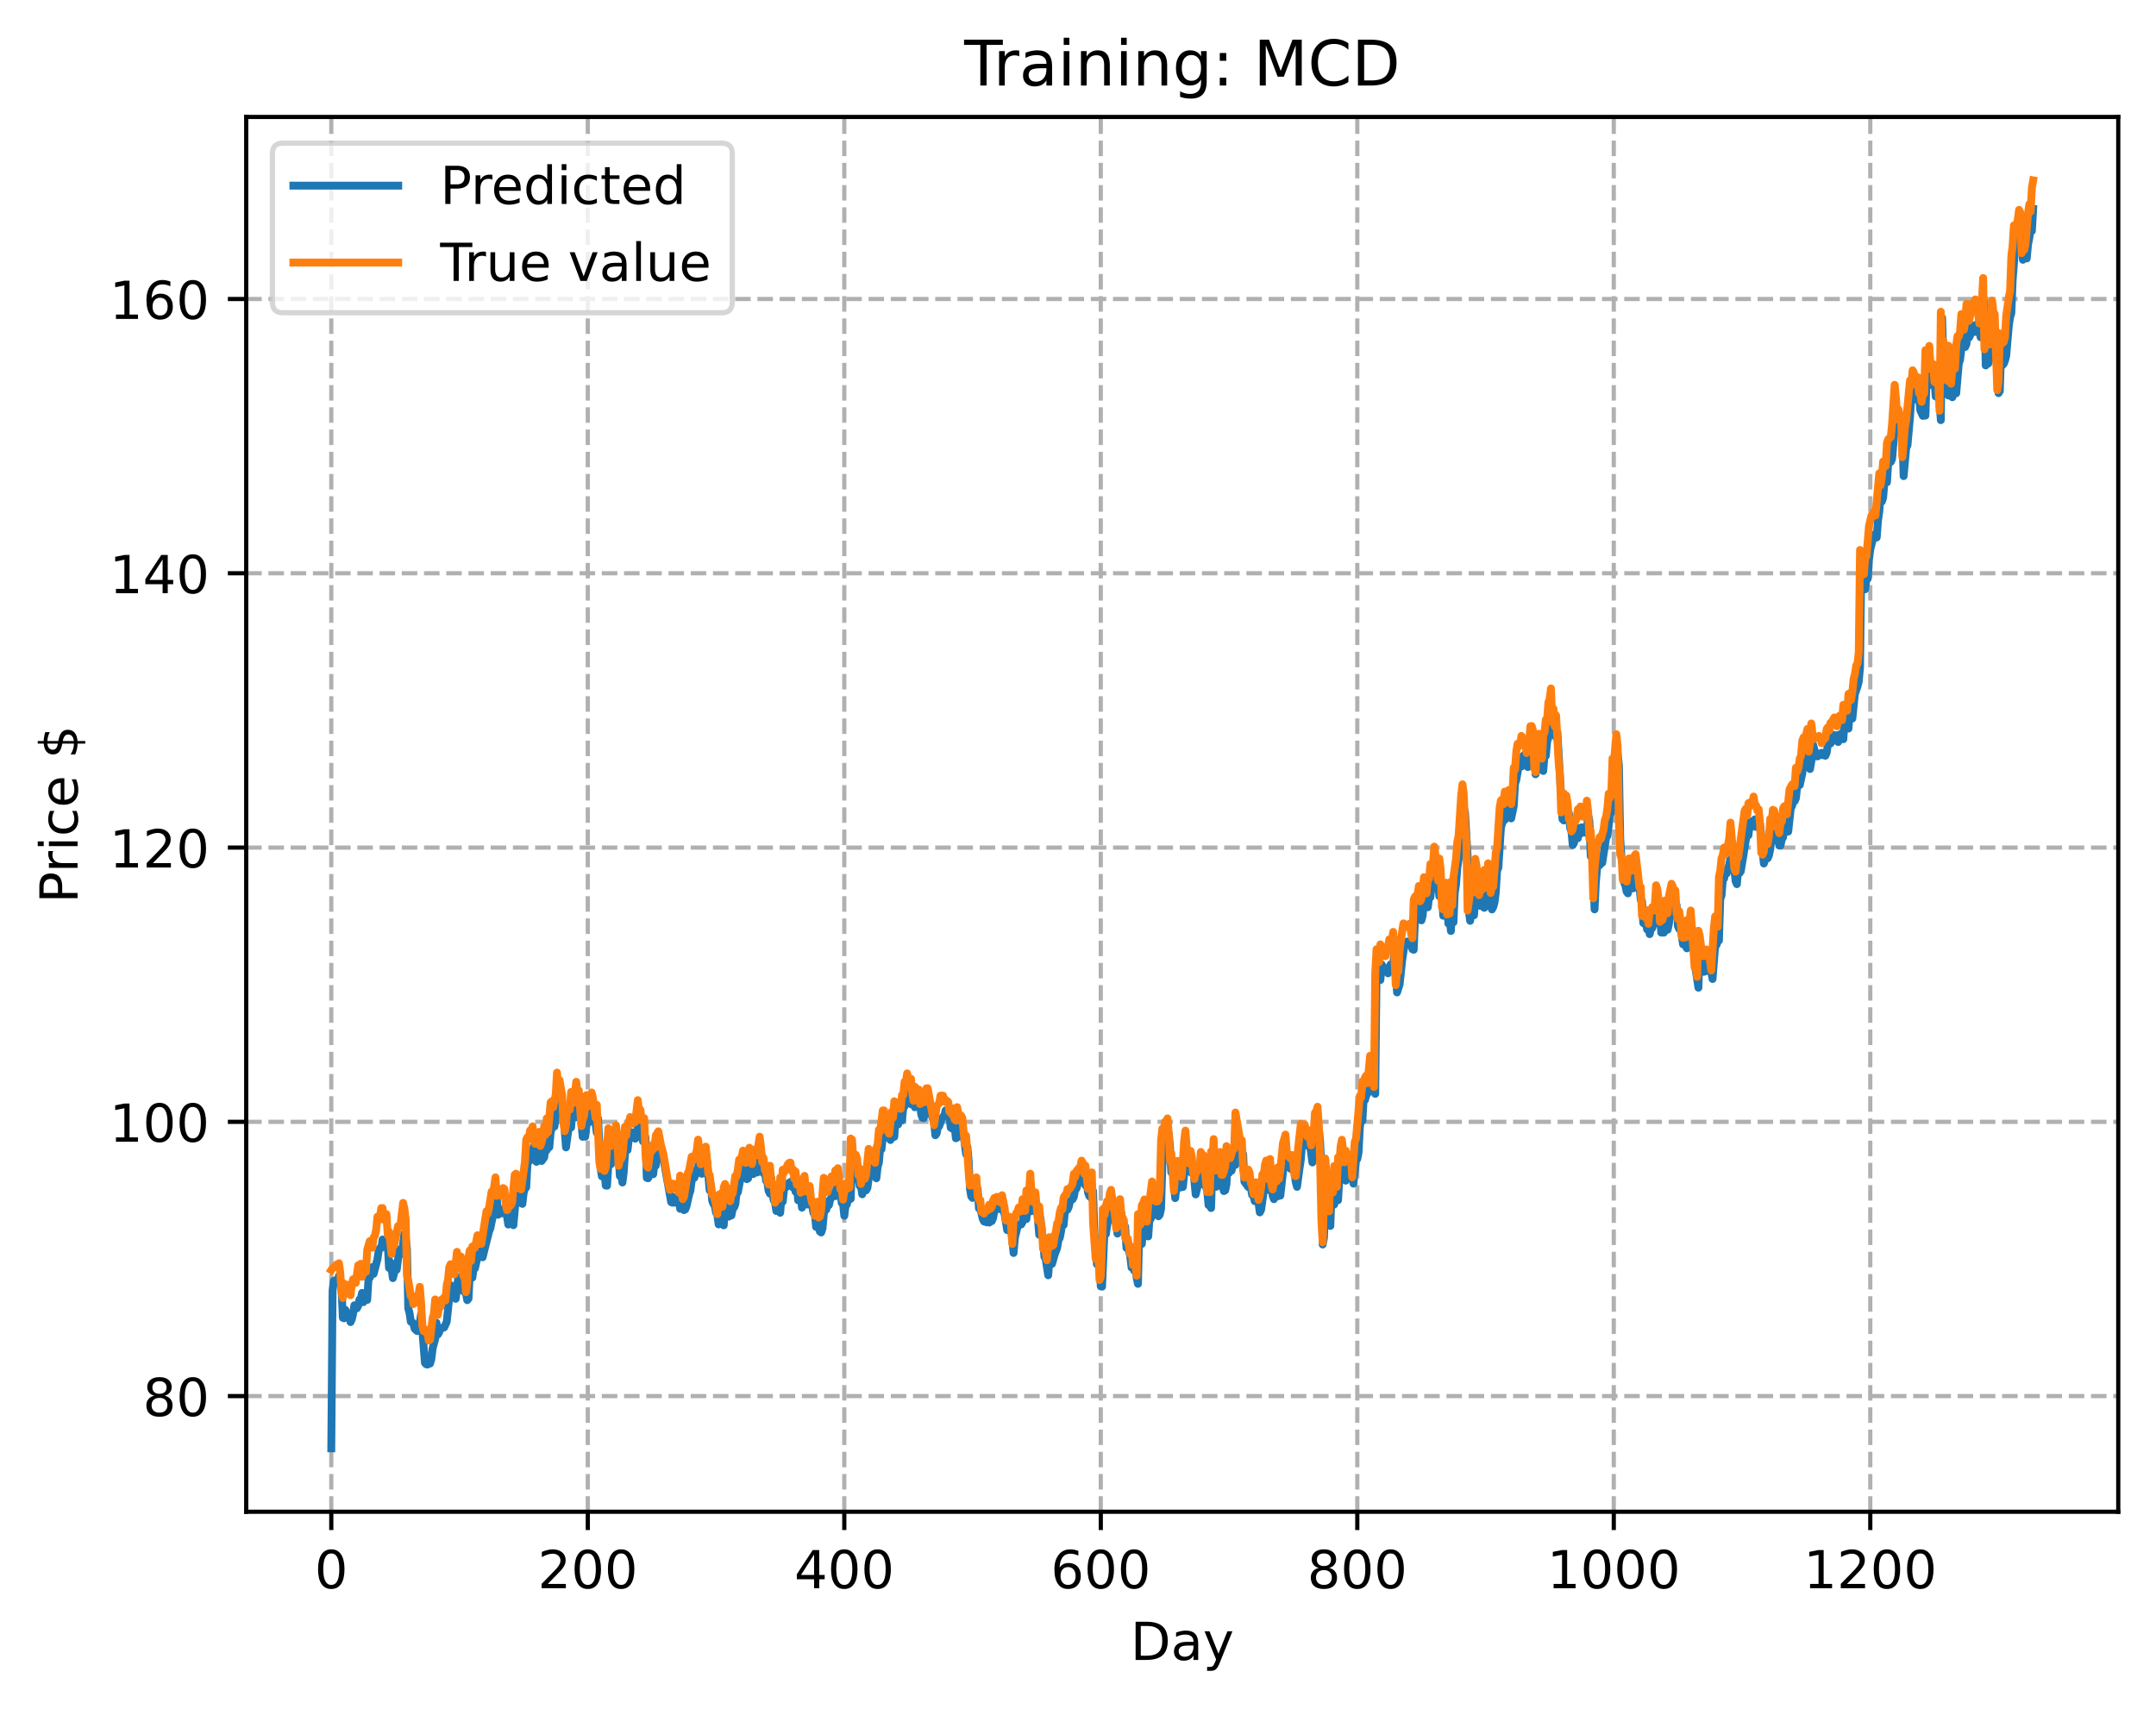<?xml version="1.0" encoding="utf-8" standalone="no"?>
<!DOCTYPE svg PUBLIC "-//W3C//DTD SVG 1.1//EN"
  "http://www.w3.org/Graphics/SVG/1.1/DTD/svg11.dtd">
<!-- Created with matplotlib (https://matplotlib.org/) -->
<svg height="325.986pt" version="1.1" viewBox="0 0 411.286 325.986" width="411.286pt" xmlns="http://www.w3.org/2000/svg" xmlns:xlink="http://www.w3.org/1999/xlink">
 <defs>
  <style type="text/css">
*{stroke-linecap:butt;stroke-linejoin:round;}
  </style>
 </defs>
 <g id="figure_1">
  <g id="patch_1">
   <path d="M 0 325.986 
L 411.286 325.986 
L 411.286 0 
L 0 0 
z
" style="fill:#ffffff;"/>
  </g>
  <g id="axes_1">
   <g id="patch_2">
    <path d="M 46.966 288.43 
L 404.086 288.43 
L 404.086 22.318 
L 46.966 22.318 
z
" style="fill:#ffffff;"/>
   </g>
   <g id="matplotlib.axis_1">
    <g id="xtick_1">
     <g id="line2d_1">
      <path clip-path="url(#pb1d4f69749)" d="M 63.198 288.43 
L 63.198 22.318 
" style="fill:none;stroke:#b0b0b0;stroke-dasharray:2.96,1.28;stroke-dashoffset:0;stroke-width:0.8;"/>
     </g>
     <g id="line2d_2">
      <defs>
       <path d="M 0 0 
L 0 3.5 
" id="mdd55560668" style="stroke:#000000;stroke-width:0.8;"/>
      </defs>
      <g>
       <use style="stroke:#000000;stroke-width:0.8;" x="63.198" xlink:href="#mdd55560668" y="288.43"/>
      </g>
     </g>
     <g id="text_1">
      <!-- 0 -->
      <defs>
       <path d="M 31.781 66.406 
Q 24.172 66.406 20.328 58.906 
Q 16.5 51.422 16.5 36.375 
Q 16.5 21.391 20.328 13.891 
Q 24.172 6.391 31.781 6.391 
Q 39.453 6.391 43.281 13.891 
Q 47.125 21.391 47.125 36.375 
Q 47.125 51.422 43.281 58.906 
Q 39.453 66.406 31.781 66.406 
z
M 31.781 74.219 
Q 44.047 74.219 50.516 64.516 
Q 56.984 54.828 56.984 36.375 
Q 56.984 17.969 50.516 8.266 
Q 44.047 -1.422 31.781 -1.422 
Q 19.531 -1.422 13.062 8.266 
Q 6.594 17.969 6.594 36.375 
Q 6.594 54.828 13.062 64.516 
Q 19.531 74.219 31.781 74.219 
z
" id="DejaVuSans-48"/>
      </defs>
      <g transform="translate(60.017 303.029)scale(0.1 -0.1)">
       <use xlink:href="#DejaVuSans-48"/>
      </g>
     </g>
    </g>
    <g id="xtick_2">
     <g id="line2d_3">
      <path clip-path="url(#pb1d4f69749)" d="M 112.129 288.43 
L 112.129 22.318 
" style="fill:none;stroke:#b0b0b0;stroke-dasharray:2.96,1.28;stroke-dashoffset:0;stroke-width:0.8;"/>
     </g>
     <g id="line2d_4">
      <g>
       <use style="stroke:#000000;stroke-width:0.8;" x="112.129" xlink:href="#mdd55560668" y="288.43"/>
      </g>
     </g>
     <g id="text_2">
      <!-- 200 -->
      <defs>
       <path d="M 19.188 8.297 
L 53.609 8.297 
L 53.609 0 
L 7.328 0 
L 7.328 8.297 
Q 12.938 14.109 22.625 23.891 
Q 32.328 33.688 34.812 36.531 
Q 39.547 41.844 41.422 45.531 
Q 43.312 49.219 43.312 52.781 
Q 43.312 58.594 39.234 62.25 
Q 35.156 65.922 28.609 65.922 
Q 23.969 65.922 18.812 64.312 
Q 13.672 62.703 7.812 59.422 
L 7.812 69.391 
Q 13.766 71.781 18.938 73 
Q 24.125 74.219 28.422 74.219 
Q 39.75 74.219 46.484 68.547 
Q 53.219 62.891 53.219 53.422 
Q 53.219 48.922 51.531 44.891 
Q 49.859 40.875 45.406 35.406 
Q 44.188 33.984 37.641 27.219 
Q 31.109 20.453 19.188 8.297 
z
" id="DejaVuSans-50"/>
      </defs>
      <g transform="translate(102.585 303.029)scale(0.1 -0.1)">
       <use xlink:href="#DejaVuSans-50"/>
       <use x="63.623" xlink:href="#DejaVuSans-48"/>
       <use x="127.246" xlink:href="#DejaVuSans-48"/>
      </g>
     </g>
    </g>
    <g id="xtick_3">
     <g id="line2d_5">
      <path clip-path="url(#pb1d4f69749)" d="M 161.06 288.43 
L 161.06 22.318 
" style="fill:none;stroke:#b0b0b0;stroke-dasharray:2.96,1.28;stroke-dashoffset:0;stroke-width:0.8;"/>
     </g>
     <g id="line2d_6">
      <g>
       <use style="stroke:#000000;stroke-width:0.8;" x="161.06" xlink:href="#mdd55560668" y="288.43"/>
      </g>
     </g>
     <g id="text_3">
      <!-- 400 -->
      <defs>
       <path d="M 37.797 64.312 
L 12.891 25.391 
L 37.797 25.391 
z
M 35.203 72.906 
L 47.609 72.906 
L 47.609 25.391 
L 58.016 25.391 
L 58.016 17.188 
L 47.609 17.188 
L 47.609 0 
L 37.797 0 
L 37.797 17.188 
L 4.891 17.188 
L 4.891 26.703 
z
" id="DejaVuSans-52"/>
      </defs>
      <g transform="translate(151.516 303.029)scale(0.1 -0.1)">
       <use xlink:href="#DejaVuSans-52"/>
       <use x="63.623" xlink:href="#DejaVuSans-48"/>
       <use x="127.246" xlink:href="#DejaVuSans-48"/>
      </g>
     </g>
    </g>
    <g id="xtick_4">
     <g id="line2d_7">
      <path clip-path="url(#pb1d4f69749)" d="M 209.99 288.43 
L 209.99 22.318 
" style="fill:none;stroke:#b0b0b0;stroke-dasharray:2.96,1.28;stroke-dashoffset:0;stroke-width:0.8;"/>
     </g>
     <g id="line2d_8">
      <g>
       <use style="stroke:#000000;stroke-width:0.8;" x="209.99" xlink:href="#mdd55560668" y="288.43"/>
      </g>
     </g>
     <g id="text_4">
      <!-- 600 -->
      <defs>
       <path d="M 33.016 40.375 
Q 26.375 40.375 22.484 35.828 
Q 18.609 31.297 18.609 23.391 
Q 18.609 15.531 22.484 10.953 
Q 26.375 6.391 33.016 6.391 
Q 39.656 6.391 43.531 10.953 
Q 47.406 15.531 47.406 23.391 
Q 47.406 31.297 43.531 35.828 
Q 39.656 40.375 33.016 40.375 
z
M 52.594 71.297 
L 52.594 62.312 
Q 48.875 64.062 45.094 64.984 
Q 41.312 65.922 37.594 65.922 
Q 27.828 65.922 22.672 59.328 
Q 17.531 52.734 16.797 39.406 
Q 19.672 43.656 24.016 45.922 
Q 28.375 48.188 33.594 48.188 
Q 44.578 48.188 50.953 41.516 
Q 57.328 34.859 57.328 23.391 
Q 57.328 12.156 50.688 5.359 
Q 44.047 -1.422 33.016 -1.422 
Q 20.359 -1.422 13.672 8.266 
Q 6.984 17.969 6.984 36.375 
Q 6.984 53.656 15.188 63.938 
Q 23.391 74.219 37.203 74.219 
Q 40.922 74.219 44.703 73.484 
Q 48.484 72.75 52.594 71.297 
z
" id="DejaVuSans-54"/>
      </defs>
      <g transform="translate(200.446 303.029)scale(0.1 -0.1)">
       <use xlink:href="#DejaVuSans-54"/>
       <use x="63.623" xlink:href="#DejaVuSans-48"/>
       <use x="127.246" xlink:href="#DejaVuSans-48"/>
      </g>
     </g>
    </g>
    <g id="xtick_5">
     <g id="line2d_9">
      <path clip-path="url(#pb1d4f69749)" d="M 258.921 288.43 
L 258.921 22.318 
" style="fill:none;stroke:#b0b0b0;stroke-dasharray:2.96,1.28;stroke-dashoffset:0;stroke-width:0.8;"/>
     </g>
     <g id="line2d_10">
      <g>
       <use style="stroke:#000000;stroke-width:0.8;" x="258.921" xlink:href="#mdd55560668" y="288.43"/>
      </g>
     </g>
     <g id="text_5">
      <!-- 800 -->
      <defs>
       <path d="M 31.781 34.625 
Q 24.75 34.625 20.719 30.859 
Q 16.703 27.094 16.703 20.516 
Q 16.703 13.922 20.719 10.156 
Q 24.75 6.391 31.781 6.391 
Q 38.812 6.391 42.859 10.172 
Q 46.922 13.969 46.922 20.516 
Q 46.922 27.094 42.891 30.859 
Q 38.875 34.625 31.781 34.625 
z
M 21.922 38.812 
Q 15.578 40.375 12.031 44.719 
Q 8.5 49.078 8.5 55.328 
Q 8.5 64.062 14.719 69.141 
Q 20.953 74.219 31.781 74.219 
Q 42.672 74.219 48.875 69.141 
Q 55.078 64.062 55.078 55.328 
Q 55.078 49.078 51.531 44.719 
Q 48 40.375 41.703 38.812 
Q 48.828 37.156 52.797 32.312 
Q 56.781 27.484 56.781 20.516 
Q 56.781 9.906 50.312 4.234 
Q 43.844 -1.422 31.781 -1.422 
Q 19.734 -1.422 13.25 4.234 
Q 6.781 9.906 6.781 20.516 
Q 6.781 27.484 10.781 32.312 
Q 14.797 37.156 21.922 38.812 
z
M 18.312 54.391 
Q 18.312 48.734 21.844 45.562 
Q 25.391 42.391 31.781 42.391 
Q 38.141 42.391 41.719 45.562 
Q 45.312 48.734 45.312 54.391 
Q 45.312 60.062 41.719 63.234 
Q 38.141 66.406 31.781 66.406 
Q 25.391 66.406 21.844 63.234 
Q 18.312 60.062 18.312 54.391 
z
" id="DejaVuSans-56"/>
      </defs>
      <g transform="translate(249.377 303.029)scale(0.1 -0.1)">
       <use xlink:href="#DejaVuSans-56"/>
       <use x="63.623" xlink:href="#DejaVuSans-48"/>
       <use x="127.246" xlink:href="#DejaVuSans-48"/>
      </g>
     </g>
    </g>
    <g id="xtick_6">
     <g id="line2d_11">
      <path clip-path="url(#pb1d4f69749)" d="M 307.851 288.43 
L 307.851 22.318 
" style="fill:none;stroke:#b0b0b0;stroke-dasharray:2.96,1.28;stroke-dashoffset:0;stroke-width:0.8;"/>
     </g>
     <g id="line2d_12">
      <g>
       <use style="stroke:#000000;stroke-width:0.8;" x="307.851" xlink:href="#mdd55560668" y="288.43"/>
      </g>
     </g>
     <g id="text_6">
      <!-- 1000 -->
      <defs>
       <path d="M 12.406 8.297 
L 28.516 8.297 
L 28.516 63.922 
L 10.984 60.406 
L 10.984 69.391 
L 28.422 72.906 
L 38.281 72.906 
L 38.281 8.297 
L 54.391 8.297 
L 54.391 0 
L 12.406 0 
z
" id="DejaVuSans-49"/>
      </defs>
      <g transform="translate(295.126 303.029)scale(0.1 -0.1)">
       <use xlink:href="#DejaVuSans-49"/>
       <use x="63.623" xlink:href="#DejaVuSans-48"/>
       <use x="127.246" xlink:href="#DejaVuSans-48"/>
       <use x="190.869" xlink:href="#DejaVuSans-48"/>
      </g>
     </g>
    </g>
    <g id="xtick_7">
     <g id="line2d_13">
      <path clip-path="url(#pb1d4f69749)" d="M 356.782 288.43 
L 356.782 22.318 
" style="fill:none;stroke:#b0b0b0;stroke-dasharray:2.96,1.28;stroke-dashoffset:0;stroke-width:0.8;"/>
     </g>
     <g id="line2d_14">
      <g>
       <use style="stroke:#000000;stroke-width:0.8;" x="356.782" xlink:href="#mdd55560668" y="288.43"/>
      </g>
     </g>
     <g id="text_7">
      <!-- 1200 -->
      <g transform="translate(344.057 303.029)scale(0.1 -0.1)">
       <use xlink:href="#DejaVuSans-49"/>
       <use x="63.623" xlink:href="#DejaVuSans-50"/>
       <use x="127.246" xlink:href="#DejaVuSans-48"/>
       <use x="190.869" xlink:href="#DejaVuSans-48"/>
      </g>
     </g>
    </g>
    <g id="text_8">
     <!-- Day -->
     <defs>
      <path d="M 19.672 64.797 
L 19.672 8.109 
L 31.594 8.109 
Q 46.688 8.109 53.688 14.938 
Q 60.688 21.781 60.688 36.531 
Q 60.688 51.172 53.688 57.984 
Q 46.688 64.797 31.594 64.797 
z
M 9.812 72.906 
L 30.078 72.906 
Q 51.266 72.906 61.172 64.094 
Q 71.094 55.281 71.094 36.531 
Q 71.094 17.672 61.125 8.828 
Q 51.172 0 30.078 0 
L 9.812 0 
z
" id="DejaVuSans-68"/>
      <path d="M 34.281 27.484 
Q 23.391 27.484 19.188 25 
Q 14.984 22.516 14.984 16.5 
Q 14.984 11.719 18.141 8.906 
Q 21.297 6.109 26.703 6.109 
Q 34.188 6.109 38.703 11.406 
Q 43.219 16.703 43.219 25.484 
L 43.219 27.484 
z
M 52.203 31.203 
L 52.203 0 
L 43.219 0 
L 43.219 8.297 
Q 40.141 3.328 35.547 0.953 
Q 30.953 -1.422 24.312 -1.422 
Q 15.922 -1.422 10.953 3.297 
Q 6 8.016 6 15.922 
Q 6 25.141 12.172 29.828 
Q 18.359 34.516 30.609 34.516 
L 43.219 34.516 
L 43.219 35.406 
Q 43.219 41.609 39.141 45 
Q 35.062 48.391 27.688 48.391 
Q 23 48.391 18.547 47.266 
Q 14.109 46.141 10.016 43.891 
L 10.016 52.203 
Q 14.938 54.109 19.578 55.047 
Q 24.219 56 28.609 56 
Q 40.484 56 46.344 49.844 
Q 52.203 43.703 52.203 31.203 
z
" id="DejaVuSans-97"/>
      <path d="M 32.172 -5.078 
Q 28.375 -14.844 24.75 -17.812 
Q 21.141 -20.797 15.094 -20.797 
L 7.906 -20.797 
L 7.906 -13.281 
L 13.188 -13.281 
Q 16.891 -13.281 18.938 -11.516 
Q 21 -9.766 23.484 -3.219 
L 25.094 0.875 
L 2.984 54.688 
L 12.5 54.688 
L 29.594 11.922 
L 46.688 54.688 
L 56.203 54.688 
z
" id="DejaVuSans-121"/>
     </defs>
     <g transform="translate(215.652 316.707)scale(0.1 -0.1)">
      <use xlink:href="#DejaVuSans-68"/>
      <use x="77.002" xlink:href="#DejaVuSans-97"/>
      <use x="138.281" xlink:href="#DejaVuSans-121"/>
     </g>
    </g>
   </g>
   <g id="matplotlib.axis_2">
    <g id="ytick_1">
     <g id="line2d_15">
      <path clip-path="url(#pb1d4f69749)" d="M 46.966 266.369 
L 404.086 266.369 
" style="fill:none;stroke:#b0b0b0;stroke-dasharray:2.96,1.28;stroke-dashoffset:0;stroke-width:0.8;"/>
     </g>
     <g id="line2d_16">
      <defs>
       <path d="M 0 0 
L -3.5 0 
" id="m4aad4aa4d6" style="stroke:#000000;stroke-width:0.8;"/>
      </defs>
      <g>
       <use style="stroke:#000000;stroke-width:0.8;" x="46.966" xlink:href="#m4aad4aa4d6" y="266.369"/>
      </g>
     </g>
     <g id="text_9">
      <!-- 80 -->
      <g transform="translate(27.241 270.168)scale(0.1 -0.1)">
       <use xlink:href="#DejaVuSans-56"/>
       <use x="63.623" xlink:href="#DejaVuSans-48"/>
      </g>
     </g>
    </g>
    <g id="ytick_2">
     <g id="line2d_17">
      <path clip-path="url(#pb1d4f69749)" d="M 46.966 214.038 
L 404.086 214.038 
" style="fill:none;stroke:#b0b0b0;stroke-dasharray:2.96,1.28;stroke-dashoffset:0;stroke-width:0.8;"/>
     </g>
     <g id="line2d_18">
      <g>
       <use style="stroke:#000000;stroke-width:0.8;" x="46.966" xlink:href="#m4aad4aa4d6" y="214.038"/>
      </g>
     </g>
     <g id="text_10">
      <!-- 100 -->
      <g transform="translate(20.878 217.837)scale(0.1 -0.1)">
       <use xlink:href="#DejaVuSans-49"/>
       <use x="63.623" xlink:href="#DejaVuSans-48"/>
       <use x="127.246" xlink:href="#DejaVuSans-48"/>
      </g>
     </g>
    </g>
    <g id="ytick_3">
     <g id="line2d_19">
      <path clip-path="url(#pb1d4f69749)" d="M 46.966 161.708 
L 404.086 161.708 
" style="fill:none;stroke:#b0b0b0;stroke-dasharray:2.96,1.28;stroke-dashoffset:0;stroke-width:0.8;"/>
     </g>
     <g id="line2d_20">
      <g>
       <use style="stroke:#000000;stroke-width:0.8;" x="46.966" xlink:href="#m4aad4aa4d6" y="161.708"/>
      </g>
     </g>
     <g id="text_11">
      <!-- 120 -->
      <g transform="translate(20.878 165.507)scale(0.1 -0.1)">
       <use xlink:href="#DejaVuSans-49"/>
       <use x="63.623" xlink:href="#DejaVuSans-50"/>
       <use x="127.246" xlink:href="#DejaVuSans-48"/>
      </g>
     </g>
    </g>
    <g id="ytick_4">
     <g id="line2d_21">
      <path clip-path="url(#pb1d4f69749)" d="M 46.966 109.377 
L 404.086 109.377 
" style="fill:none;stroke:#b0b0b0;stroke-dasharray:2.96,1.28;stroke-dashoffset:0;stroke-width:0.8;"/>
     </g>
     <g id="line2d_22">
      <g>
       <use style="stroke:#000000;stroke-width:0.8;" x="46.966" xlink:href="#m4aad4aa4d6" y="109.377"/>
      </g>
     </g>
     <g id="text_12">
      <!-- 140 -->
      <g transform="translate(20.878 113.177)scale(0.1 -0.1)">
       <use xlink:href="#DejaVuSans-49"/>
       <use x="63.623" xlink:href="#DejaVuSans-52"/>
       <use x="127.246" xlink:href="#DejaVuSans-48"/>
      </g>
     </g>
    </g>
    <g id="ytick_5">
     <g id="line2d_23">
      <path clip-path="url(#pb1d4f69749)" d="M 46.966 57.047 
L 404.086 57.047 
" style="fill:none;stroke:#b0b0b0;stroke-dasharray:2.96,1.28;stroke-dashoffset:0;stroke-width:0.8;"/>
     </g>
     <g id="line2d_24">
      <g>
       <use style="stroke:#000000;stroke-width:0.8;" x="46.966" xlink:href="#m4aad4aa4d6" y="57.047"/>
      </g>
     </g>
     <g id="text_13">
      <!-- 160 -->
      <g transform="translate(20.878 60.846)scale(0.1 -0.1)">
       <use xlink:href="#DejaVuSans-49"/>
       <use x="63.623" xlink:href="#DejaVuSans-54"/>
       <use x="127.246" xlink:href="#DejaVuSans-48"/>
      </g>
     </g>
    </g>
    <g id="text_14">
     <!-- Price $ -->
     <defs>
      <path d="M 19.672 64.797 
L 19.672 37.406 
L 32.078 37.406 
Q 38.969 37.406 42.719 40.969 
Q 46.484 44.531 46.484 51.125 
Q 46.484 57.672 42.719 61.234 
Q 38.969 64.797 32.078 64.797 
z
M 9.812 72.906 
L 32.078 72.906 
Q 44.344 72.906 50.609 67.359 
Q 56.891 61.812 56.891 51.125 
Q 56.891 40.328 50.609 34.812 
Q 44.344 29.297 32.078 29.297 
L 19.672 29.297 
L 19.672 0 
L 9.812 0 
z
" id="DejaVuSans-80"/>
      <path d="M 41.109 46.297 
Q 39.594 47.172 37.812 47.578 
Q 36.031 48 33.891 48 
Q 26.266 48 22.188 43.047 
Q 18.109 38.094 18.109 28.812 
L 18.109 0 
L 9.078 0 
L 9.078 54.688 
L 18.109 54.688 
L 18.109 46.188 
Q 20.953 51.172 25.484 53.578 
Q 30.031 56 36.531 56 
Q 37.453 56 38.578 55.875 
Q 39.703 55.766 41.062 55.516 
z
" id="DejaVuSans-114"/>
      <path d="M 9.422 54.688 
L 18.406 54.688 
L 18.406 0 
L 9.422 0 
z
M 9.422 75.984 
L 18.406 75.984 
L 18.406 64.594 
L 9.422 64.594 
z
" id="DejaVuSans-105"/>
      <path d="M 48.781 52.594 
L 48.781 44.188 
Q 44.969 46.297 41.141 47.344 
Q 37.312 48.391 33.406 48.391 
Q 24.656 48.391 19.812 42.844 
Q 14.984 37.312 14.984 27.297 
Q 14.984 17.281 19.812 11.734 
Q 24.656 6.203 33.406 6.203 
Q 37.312 6.203 41.141 7.25 
Q 44.969 8.297 48.781 10.406 
L 48.781 2.094 
Q 45.016 0.344 40.984 -0.531 
Q 36.969 -1.422 32.422 -1.422 
Q 20.062 -1.422 12.781 6.344 
Q 5.516 14.109 5.516 27.297 
Q 5.516 40.672 12.859 48.328 
Q 20.219 56 33.016 56 
Q 37.156 56 41.109 55.141 
Q 45.062 54.297 48.781 52.594 
z
" id="DejaVuSans-99"/>
      <path d="M 56.203 29.594 
L 56.203 25.203 
L 14.891 25.203 
Q 15.484 15.922 20.484 11.062 
Q 25.484 6.203 34.422 6.203 
Q 39.594 6.203 44.453 7.469 
Q 49.312 8.734 54.109 11.281 
L 54.109 2.781 
Q 49.266 0.734 44.188 -0.344 
Q 39.109 -1.422 33.891 -1.422 
Q 20.797 -1.422 13.156 6.188 
Q 5.516 13.812 5.516 26.812 
Q 5.516 40.234 12.766 48.109 
Q 20.016 56 32.328 56 
Q 43.359 56 49.781 48.891 
Q 56.203 41.797 56.203 29.594 
z
M 47.219 32.234 
Q 47.125 39.594 43.094 43.984 
Q 39.062 48.391 32.422 48.391 
Q 24.906 48.391 20.391 44.141 
Q 15.875 39.891 15.188 32.172 
z
" id="DejaVuSans-101"/>
      <path id="DejaVuSans-32"/>
      <path d="M 33.797 -14.703 
L 28.906 -14.703 
L 28.859 0 
Q 23.734 0.094 18.609 1.188 
Q 13.484 2.297 8.297 4.5 
L 8.297 13.281 
Q 13.281 10.156 18.375 8.562 
Q 23.484 6.984 28.906 6.938 
L 28.906 29.203 
Q 18.109 30.953 13.203 35.156 
Q 8.297 39.359 8.297 46.688 
Q 8.297 54.641 13.625 59.219 
Q 18.953 63.812 28.906 64.5 
L 28.906 75.984 
L 33.797 75.984 
L 33.797 64.656 
Q 38.328 64.453 42.578 63.688 
Q 46.828 62.938 50.875 61.625 
L 50.875 53.078 
Q 46.828 55.125 42.547 56.25 
Q 38.281 57.375 33.797 57.562 
L 33.797 36.719 
Q 44.875 35.016 50.094 30.609 
Q 55.328 26.219 55.328 18.609 
Q 55.328 10.359 49.781 5.594 
Q 44.234 0.828 33.797 0.094 
z
M 28.906 37.594 
L 28.906 57.625 
Q 23.25 56.984 20.266 54.391 
Q 17.281 51.812 17.281 47.516 
Q 17.281 43.312 20.031 40.969 
Q 22.797 38.625 28.906 37.594 
z
M 33.797 28.219 
L 33.797 7.078 
Q 39.984 7.906 43.141 10.594 
Q 46.297 13.281 46.297 17.672 
Q 46.297 21.969 43.281 24.5 
Q 40.281 27.047 33.797 28.219 
z
" id="DejaVuSans-36"/>
     </defs>
     <g transform="translate(14.798 172.342)rotate(-90)scale(0.1 -0.1)">
      <use xlink:href="#DejaVuSans-80"/>
      <use x="58.553" xlink:href="#DejaVuSans-114"/>
      <use x="99.666" xlink:href="#DejaVuSans-105"/>
      <use x="127.449" xlink:href="#DejaVuSans-99"/>
      <use x="182.43" xlink:href="#DejaVuSans-101"/>
      <use x="243.953" xlink:href="#DejaVuSans-32"/>
      <use x="275.74" xlink:href="#DejaVuSans-36"/>
     </g>
    </g>
   </g>
   <g id="line2d_25">
    <path clip-path="url(#pb1d4f69749)" d="M 63.198 276.334 
L 63.443 246.284 
L 63.688 244.372 
L 64.177 244.246 
L 64.422 244.602 
L 64.666 243.394 
L 64.911 244.05 
L 65.156 245.922 
L 65.4 251.43 
L 65.645 251.526 
L 65.89 249.915 
L 66.134 250.829 
L 66.379 251.18 
L 66.623 250.634 
L 66.868 252.249 
L 67.113 251.71 
L 67.357 250.643 
L 67.602 249.04 
L 68.091 249.617 
L 68.336 249.132 
L 68.581 247.923 
L 68.825 247.773 
L 69.07 246.685 
L 69.315 248.444 
L 69.559 246.705 
L 69.804 247.108 
L 70.049 248.021 
L 70.293 244.026 
L 70.538 243.804 
L 71.027 241.754 
L 71.272 243.052 
L 72.006 240.22 
L 72.251 238.553 
L 72.495 238.11 
L 72.74 238.097 
L 72.984 236.494 
L 73.474 237.776 
L 73.718 237.926 
L 73.963 237.231 
L 74.208 241.914 
L 74.452 240.792 
L 74.697 241.953 
L 74.942 243.864 
L 75.431 241.97 
L 75.676 242.262 
L 76.165 238.415 
L 76.654 239.259 
L 77.144 235.354 
L 77.388 236.179 
L 77.633 238.329 
L 77.878 249.621 
L 78.122 250.502 
L 78.367 252.183 
L 78.611 252.244 
L 78.856 252.545 
L 79.101 253.515 
L 79.59 253.965 
L 80.079 252.328 
L 80.324 250.739 
L 81.058 260.036 
L 81.303 260.296 
L 81.547 260.356 
L 81.792 259.349 
L 82.037 260.158 
L 82.281 259.363 
L 82.526 257.29 
L 83.015 255.475 
L 83.26 252.375 
L 83.505 254.641 
L 83.749 254.277 
L 83.994 253.372 
L 84.239 253.499 
L 84.483 253.309 
L 84.728 253.268 
L 85.217 252.18 
L 85.951 245.182 
L 86.196 246.236 
L 86.44 246.03 
L 86.685 246.436 
L 86.93 247.806 
L 87.419 243.679 
L 87.664 245.021 
L 87.908 244.979 
L 88.153 244.096 
L 88.398 246.365 
L 88.642 246.204 
L 88.887 246.661 
L 89.132 248.065 
L 89.376 247.765 
L 89.621 242.924 
L 89.866 242.6 
L 90.11 243.765 
L 90.355 241.826 
L 90.599 242.007 
L 91.333 238.745 
L 91.578 239.115 
L 91.823 238.649 
L 92.067 239.882 
L 93.291 234.952 
L 93.535 234.38 
L 94.025 231.959 
L 94.269 231.643 
L 94.759 228.426 
L 95.003 231.773 
L 95.248 230.598 
L 95.737 231.507 
L 95.982 230.848 
L 96.227 230.763 
L 96.471 230.463 
L 96.96 233.637 
L 97.205 232.765 
L 97.45 232.915 
L 97.694 232.924 
L 97.939 233.761 
L 98.428 228.422 
L 98.673 228.034 
L 98.918 229.118 
L 99.162 228.149 
L 99.407 229.554 
L 99.652 229.693 
L 99.896 227.597 
L 100.141 226.781 
L 100.386 226.553 
L 100.63 221.794 
L 101.12 221.421 
L 101.364 219.52 
L 101.609 219.506 
L 101.854 218.647 
L 102.098 221.132 
L 102.343 221.678 
L 102.587 219.638 
L 102.832 220.565 
L 103.077 219.464 
L 103.321 221.511 
L 103.811 220.828 
L 104.055 219.003 
L 104.3 219.452 
L 104.545 216.543 
L 104.789 218.883 
L 105.034 216.086 
L 105.523 214.351 
L 105.768 214.928 
L 106.502 209.579 
L 106.747 211.509 
L 106.991 209.984 
L 107.236 210.761 
L 107.481 212.622 
L 107.97 218.912 
L 108.459 215.357 
L 108.704 214.999 
L 108.948 215.116 
L 109.193 211.942 
L 109.438 211.61 
L 109.682 213.221 
L 109.927 211.937 
L 110.172 209.686 
L 110.416 211.989 
L 110.661 211.408 
L 111.15 216.897 
L 111.395 216.633 
L 111.64 216.879 
L 112.129 212.533 
L 112.374 214.127 
L 112.618 213.602 
L 112.863 213.469 
L 113.108 211.696 
L 113.352 212.474 
L 113.842 216.118 
L 114.086 213.387 
L 114.575 222.935 
L 114.82 224.442 
L 115.065 223.121 
L 115.309 223.289 
L 115.554 226.204 
L 115.799 226.227 
L 116.288 218.562 
L 116.533 222.151 
L 117.022 220.822 
L 117.267 221.51 
L 117.756 218.415 
L 118.001 220.437 
L 118.245 224.376 
L 118.49 223.998 
L 118.735 225.615 
L 118.979 223.679 
L 119.224 220.069 
L 119.469 218.298 
L 119.713 219.413 
L 119.958 217.278 
L 120.203 217.167 
L 120.447 216.001 
L 120.692 216.984 
L 120.936 216.669 
L 121.181 217.253 
L 121.426 216.516 
L 121.915 213.703 
L 122.16 215.043 
L 122.404 215.463 
L 122.649 217.75 
L 122.894 216.44 
L 123.138 216.985 
L 123.383 224.731 
L 123.628 224.806 
L 124.362 223.338 
L 124.606 224.038 
L 124.851 221.823 
L 125.096 222.415 
L 125.34 220.095 
L 125.585 220.246 
L 125.83 220.063 
L 126.074 220.999 
L 126.319 220.666 
L 126.563 221.079 
L 128.031 229.35 
L 128.276 229.47 
L 128.521 228.413 
L 128.765 229.461 
L 129.01 228.856 
L 129.255 229.269 
L 129.499 228.816 
L 129.744 230.633 
L 129.989 227.771 
L 130.233 230.118 
L 130.478 230.881 
L 130.723 230.746 
L 130.967 230.117 
L 131.457 227.896 
L 131.701 227.188 
L 131.946 225.261 
L 132.191 224.563 
L 132.435 224.735 
L 132.68 224.103 
L 132.924 223.128 
L 133.169 222.757 
L 133.414 220.765 
L 133.658 223.01 
L 133.903 223.964 
L 134.148 223.72 
L 134.392 223.084 
L 134.637 223.525 
L 134.882 221.541 
L 135.371 227.09 
L 135.616 226.088 
L 135.86 229.086 
L 136.105 229.734 
L 136.35 230.006 
L 136.594 231.37 
L 136.839 231.751 
L 137.084 233.609 
L 137.328 231.244 
L 137.573 230.181 
L 137.818 231.44 
L 138.062 233.79 
L 138.307 230.302 
L 138.551 228.768 
L 138.796 229.516 
L 139.041 232.126 
L 139.285 229.863 
L 139.53 231.893 
L 139.775 230.65 
L 140.019 230.396 
L 140.264 229.792 
L 140.509 227.674 
L 140.753 227.493 
L 141.243 224.895 
L 141.487 224.832 
L 141.732 224.344 
L 141.977 222.873 
L 142.466 224.975 
L 142.711 224.829 
L 143.2 222.93 
L 143.689 224.001 
L 143.934 222.909 
L 144.178 222.724 
L 144.423 223.706 
L 144.912 221.951 
L 145.157 219.769 
L 145.402 221.233 
L 145.646 223.865 
L 145.891 223.136 
L 146.136 225.277 
L 146.38 225.53 
L 146.625 227.224 
L 146.87 227.744 
L 147.114 224.752 
L 147.359 227.717 
L 147.604 229.042 
L 147.848 229.412 
L 148.093 231.052 
L 148.338 231.024 
L 148.582 229.353 
L 148.827 231.394 
L 149.072 228.529 
L 149.316 229.28 
L 149.561 226.987 
L 149.806 226.524 
L 150.05 226.443 
L 150.295 225.816 
L 151.029 225.384 
L 151.273 226.586 
L 151.518 225.45 
L 151.763 227.379 
L 152.007 225.767 
L 152.252 229.016 
L 152.497 228.074 
L 152.741 227.791 
L 152.986 230.415 
L 153.231 228.934 
L 153.475 228.92 
L 153.72 227.455 
L 153.965 229.817 
L 154.209 228.857 
L 154.699 228.89 
L 155.188 231.452 
L 155.433 231.44 
L 155.677 234.092 
L 155.922 233.684 
L 156.166 234.015 
L 156.411 234.984 
L 156.656 235.149 
L 156.9 234.398 
L 157.39 229.241 
L 157.634 230.782 
L 157.879 229.208 
L 158.124 229.944 
L 158.368 228.859 
L 158.613 228.481 
L 158.858 227.765 
L 159.102 228.14 
L 159.347 228.22 
L 159.592 226.496 
L 159.836 226.774 
L 160.081 226.667 
L 160.326 227.488 
L 160.57 229.508 
L 160.815 229.557 
L 161.06 231.968 
L 161.304 229.982 
L 161.549 229.816 
L 161.794 228.762 
L 162.038 228.631 
L 162.283 228.74 
L 162.527 221.371 
L 162.772 221.254 
L 163.017 223.134 
L 163.506 223.423 
L 163.751 224.471 
L 163.995 226.271 
L 164.24 226.311 
L 164.485 227.864 
L 164.729 225.703 
L 165.219 227.113 
L 165.463 226.673 
L 165.953 223.216 
L 166.197 222.994 
L 166.442 223.315 
L 166.687 222.669 
L 166.931 222.62 
L 167.176 224.813 
L 167.421 222.635 
L 167.665 221.8 
L 167.91 218.927 
L 168.154 219.289 
L 168.644 214.852 
L 168.888 214.695 
L 169.133 215.334 
L 169.378 216.753 
L 169.867 217.506 
L 170.356 215.769 
L 170.601 216.902 
L 170.846 213.385 
L 171.09 212.773 
L 171.335 214.533 
L 171.58 211.603 
L 171.824 212.471 
L 172.069 213.771 
L 172.314 211.289 
L 172.558 211.089 
L 173.048 209.533 
L 173.292 207.793 
L 173.537 208.782 
L 173.782 210.669 
L 174.026 208.628 
L 174.271 210.678 
L 174.515 211.259 
L 175.005 209.295 
L 175.249 211.127 
L 175.494 210.512 
L 175.739 212.62 
L 175.983 213.297 
L 176.228 213.331 
L 176.473 211.594 
L 176.717 211.961 
L 176.962 210.725 
L 177.207 210.36 
L 177.451 211.159 
L 177.696 212.775 
L 178.185 214.013 
L 178.43 216.599 
L 178.675 216.268 
L 178.919 215.009 
L 179.164 214.871 
L 179.653 213.474 
L 179.898 213.066 
L 180.142 212.918 
L 180.387 211.847 
L 181.121 213.018 
L 181.366 215.156 
L 181.61 215.316 
L 181.855 214.817 
L 182.1 214.65 
L 182.344 217.179 
L 182.589 217.034 
L 182.834 215.169 
L 183.078 216.582 
L 183.323 215.912 
L 183.568 215.607 
L 183.812 216.578 
L 184.302 220.215 
L 184.546 218.84 
L 184.791 221.582 
L 185.036 226.843 
L 185.28 228.261 
L 185.525 228.556 
L 185.77 228.161 
L 186.014 228.345 
L 186.503 226.9 
L 186.748 230.565 
L 186.993 230.497 
L 187.482 232.59 
L 187.727 233.058 
L 187.971 232.709 
L 188.216 233.212 
L 188.461 232.843 
L 188.705 233.262 
L 188.95 232.093 
L 189.195 232.989 
L 189.439 232.397 
L 189.684 231.134 
L 189.929 230.58 
L 190.173 230.502 
L 190.418 230.667 
L 190.663 230.627 
L 190.907 230.081 
L 191.152 230.847 
L 191.397 230.95 
L 191.641 231.656 
L 192.13 234.69 
L 192.375 233.562 
L 192.62 234.487 
L 192.864 234.751 
L 193.109 236.313 
L 193.354 239.063 
L 193.598 236.21 
L 194.088 234.15 
L 194.577 233.573 
L 194.822 233.606 
L 195.066 233.162 
L 195.311 231.653 
L 195.556 232.584 
L 195.8 232.592 
L 196.045 229.852 
L 196.29 230.969 
L 196.534 231.142 
L 196.779 228.102 
L 197.024 230.623 
L 197.268 231.066 
L 197.513 231.001 
L 197.758 229.745 
L 198.247 235.589 
L 198.491 232.481 
L 198.736 234.906 
L 198.981 236.141 
L 199.225 239.766 
L 199.47 240.198 
L 199.959 243.32 
L 200.204 240.189 
L 200.449 238.525 
L 200.693 241.134 
L 201.183 239.392 
L 201.672 238.086 
L 201.917 236.561 
L 202.161 236.205 
L 202.406 234.957 
L 202.651 233.002 
L 202.895 233.732 
L 203.14 231.179 
L 203.385 230.607 
L 203.629 230.812 
L 203.874 230.263 
L 204.118 229.224 
L 204.363 228.895 
L 204.608 228.83 
L 204.852 228.355 
L 205.097 226.971 
L 205.342 226.791 
L 205.831 225.189 
L 206.076 225.018 
L 206.565 224.12 
L 206.81 224.496 
L 207.054 226.16 
L 207.299 225.32 
L 207.544 227.503 
L 207.788 228.203 
L 208.278 228.629 
L 208.522 227.243 
L 208.767 235.247 
L 209.256 241.234 
L 209.501 240.392 
L 209.746 241.246 
L 209.99 245.439 
L 210.235 245.484 
L 210.724 234.197 
L 210.969 235.446 
L 211.458 232.048 
L 211.703 232.79 
L 211.947 231.025 
L 212.192 231.022 
L 212.926 233.469 
L 213.171 235.361 
L 213.415 234.71 
L 213.66 232.194 
L 213.905 231.444 
L 214.149 234.934 
L 214.639 234.047 
L 214.883 238.098 
L 215.128 237.851 
L 215.373 238.595 
L 215.617 239.782 
L 215.862 241.845 
L 216.106 240.648 
L 216.351 242.424 
L 216.596 241.587 
L 216.84 243.843 
L 217.085 244.951 
L 217.33 234.245 
L 217.574 236.328 
L 217.819 237.338 
L 218.064 234.808 
L 218.308 234.221 
L 218.553 232.451 
L 218.798 232.991 
L 219.042 235.905 
L 219.287 232.393 
L 219.532 232.524 
L 220.021 228.908 
L 220.266 231.789 
L 220.51 230.936 
L 221 232.056 
L 221.244 231.742 
L 221.489 230.611 
L 221.734 222.233 
L 221.978 220.862 
L 222.223 220.164 
L 222.467 217.243 
L 222.712 217.42 
L 222.957 216.227 
L 223.201 219.01 
L 223.446 223.683 
L 223.691 222.731 
L 224.18 228.598 
L 224.425 226.325 
L 224.669 226.756 
L 224.914 224.187 
L 225.159 226.576 
L 225.403 225.272 
L 225.648 226.474 
L 226.382 219.361 
L 227.116 223.651 
L 227.361 221.901 
L 227.605 222.925 
L 228.094 227.892 
L 228.584 225.862 
L 228.828 225.34 
L 229.073 225.957 
L 229.318 223.483 
L 229.562 224.144 
L 229.807 224.263 
L 230.052 226.476 
L 230.296 227.199 
L 230.541 229.925 
L 230.786 227.668 
L 231.03 230.486 
L 231.275 222.573 
L 231.52 225.492 
L 231.764 221.754 
L 232.009 226.438 
L 232.498 225.849 
L 232.743 226.066 
L 232.988 223.191 
L 233.232 226.434 
L 233.477 227.253 
L 233.722 227.115 
L 233.966 225.947 
L 234.211 221.403 
L 234.455 223.78 
L 234.7 222.314 
L 234.945 223.358 
L 235.189 222.057 
L 235.679 222.251 
L 235.923 216.444 
L 236.168 216.669 
L 236.413 218.585 
L 236.657 218.572 
L 236.902 220.559 
L 237.147 220.183 
L 237.391 225.465 
L 238.125 226.477 
L 238.37 226.208 
L 238.615 226.638 
L 238.859 227.982 
L 239.104 228.073 
L 239.349 229.172 
L 239.838 227.828 
L 240.327 231.317 
L 240.572 230.83 
L 241.061 227.391 
L 241.306 226.953 
L 241.795 223.995 
L 242.04 225.074 
L 242.284 227.144 
L 242.529 224.585 
L 242.774 228.124 
L 243.018 228.793 
L 243.508 226.91 
L 243.752 228.249 
L 243.997 226.551 
L 244.242 228.118 
L 244.976 221.565 
L 245.465 220.962 
L 245.709 222.593 
L 245.954 222.679 
L 246.199 222.995 
L 246.443 222.93 
L 246.688 222.391 
L 246.933 223.469 
L 247.177 225.525 
L 247.422 226.447 
L 247.911 222.873 
L 248.156 221.18 
L 248.401 218.027 
L 248.645 218.583 
L 248.89 218.506 
L 249.135 217.163 
L 249.379 217.712 
L 249.624 218.699 
L 249.869 218.215 
L 250.358 221.789 
L 250.603 219.558 
L 250.847 219.39 
L 251.092 216.535 
L 251.337 216.386 
L 251.581 215.224 
L 251.826 217.826 
L 252.07 223.016 
L 252.315 237.444 
L 252.56 236.181 
L 253.049 224.678 
L 253.783 233.904 
L 254.028 226.694 
L 254.272 226.352 
L 254.517 229.822 
L 254.762 225.097 
L 255.251 228.996 
L 255.496 224.773 
L 255.74 225.105 
L 256.23 221.458 
L 256.474 222.511 
L 256.719 225.262 
L 256.964 223.276 
L 257.208 224.511 
L 257.453 223.335 
L 257.697 224.52 
L 257.942 222.59 
L 258.187 225.832 
L 258.676 221.413 
L 258.921 221.122 
L 259.165 219.873 
L 259.41 215.146 
L 259.655 212.933 
L 259.899 213.826 
L 260.144 209.415 
L 260.389 209.878 
L 260.633 208.979 
L 261.123 208.246 
L 261.367 207.059 
L 261.612 204.537 
L 261.857 205.078 
L 262.101 206.323 
L 262.346 208.706 
L 262.591 185.794 
L 262.835 184.574 
L 263.325 186.98 
L 263.569 184.007 
L 264.058 185.018 
L 264.303 184.859 
L 264.548 185.098 
L 264.792 185.704 
L 265.037 184.482 
L 265.282 184.001 
L 265.526 184.715 
L 265.771 184.173 
L 266.016 181.109 
L 266.505 189.35 
L 266.994 187.828 
L 267.484 183.199 
L 267.973 179.97 
L 268.218 180.362 
L 268.462 179.631 
L 268.707 179.877 
L 268.952 179.616 
L 269.196 179.629 
L 269.441 181.115 
L 269.685 181.211 
L 269.93 175.226 
L 270.175 174.787 
L 270.419 175.412 
L 270.664 174.605 
L 270.909 172.646 
L 271.153 175.605 
L 271.398 174.704 
L 271.643 171.177 
L 271.887 170.301 
L 272.132 170.142 
L 272.377 173.108 
L 272.621 171.007 
L 272.866 171.203 
L 273.111 168.676 
L 273.355 168.238 
L 273.6 168.518 
L 273.845 165.107 
L 274.089 166.091 
L 274.579 171.011 
L 274.823 168.137 
L 275.068 169.881 
L 275.313 174.714 
L 275.557 174.248 
L 275.802 173.304 
L 276.046 171.638 
L 276.291 176.208 
L 276.536 174.793 
L 276.78 177.627 
L 277.025 171.95 
L 277.27 175.97 
L 277.514 170.353 
L 277.759 168.723 
L 278.004 165.562 
L 278.493 162.419 
L 279.227 154.029 
L 279.472 155.073 
L 279.961 163.263 
L 280.206 173.893 
L 280.45 175.688 
L 280.94 171.254 
L 281.184 174.638 
L 281.673 167.923 
L 281.918 168.699 
L 282.407 172.849 
L 282.652 170.532 
L 282.897 172.304 
L 283.141 173.21 
L 283.386 169.664 
L 283.631 172.834 
L 283.875 172.262 
L 284.12 167.815 
L 284.365 168.7 
L 284.609 173.514 
L 284.854 173.053 
L 285.099 172.186 
L 285.343 170.233 
L 285.588 166.074 
L 285.833 165.567 
L 286.322 157.924 
L 286.811 156.229 
L 287.056 156.438 
L 287.301 154.401 
L 287.545 155.081 
L 288.034 153.652 
L 288.279 156.152 
L 288.768 153.823 
L 289.013 149.524 
L 289.258 148.8 
L 289.747 145.893 
L 289.992 146.217 
L 290.236 146.242 
L 290.481 144.275 
L 290.97 143.891 
L 291.215 144.565 
L 291.46 146.347 
L 291.704 145.023 
L 291.949 145.335 
L 292.194 143.14 
L 292.438 142.412 
L 292.683 141.021 
L 292.928 147.724 
L 293.906 143.498 
L 294.151 144.572 
L 294.395 147.094 
L 294.64 143.953 
L 294.885 144.227 
L 295.129 141.583 
L 295.374 140.722 
L 295.619 138.147 
L 295.863 137.1 
L 296.108 135.005 
L 296.353 139.773 
L 296.597 138.277 
L 296.842 140.68 
L 297.087 139.697 
L 298.065 156.301 
L 298.31 156.539 
L 298.555 153.659 
L 298.799 155.5 
L 299.044 154.922 
L 299.289 155.184 
L 299.533 158.038 
L 299.778 158.656 
L 300.022 161.245 
L 300.267 160.819 
L 300.512 159.479 
L 300.756 158.823 
L 301.001 159.933 
L 301.246 157.967 
L 301.49 159.073 
L 301.735 157.845 
L 301.98 158.308 
L 302.224 158.274 
L 302.469 158.897 
L 302.714 158.492 
L 302.958 155.483 
L 303.203 156.693 
L 303.448 163.368 
L 303.692 161.465 
L 303.937 166.182 
L 304.182 173.503 
L 304.426 168.345 
L 304.671 165.628 
L 304.916 164.77 
L 305.16 165.071 
L 305.405 163.854 
L 305.649 164.614 
L 306.383 159.845 
L 306.628 159.476 
L 306.873 157.593 
L 307.117 154.684 
L 307.362 155.054 
L 307.607 154.068 
L 307.851 148.667 
L 308.096 148.819 
L 308.585 143.696 
L 308.83 146.062 
L 309.075 159.929 
L 309.319 163.743 
L 309.564 165.01 
L 309.809 168.338 
L 310.053 168.937 
L 310.298 170.111 
L 310.543 170.447 
L 311.032 166.841 
L 311.277 168.922 
L 311.521 169.496 
L 311.766 168.385 
L 312.01 166.307 
L 312.255 165.967 
L 312.5 168.144 
L 312.744 169.153 
L 312.989 171.681 
L 313.234 171.936 
L 313.478 176.106 
L 313.723 176.261 
L 313.968 176.155 
L 314.212 177.334 
L 314.457 176.24 
L 314.702 178.227 
L 314.946 176.978 
L 315.191 177.08 
L 315.436 175.918 
L 315.68 176.243 
L 315.925 175.449 
L 316.17 170.658 
L 316.659 173.711 
L 316.904 177.934 
L 317.148 176.233 
L 317.393 177.948 
L 317.637 177.6 
L 317.882 175.634 
L 318.127 177.384 
L 318.371 176.237 
L 318.616 173.681 
L 318.861 173.185 
L 319.105 171.938 
L 319.595 173.705 
L 319.839 172.698 
L 320.084 176.696 
L 320.329 177.253 
L 320.573 176.724 
L 321.063 180.178 
L 321.307 179.995 
L 321.797 180.933 
L 322.041 178.511 
L 322.286 180.126 
L 322.531 178.951 
L 322.775 177.119 
L 323.509 185.28 
L 323.998 188.449 
L 324.243 179.896 
L 324.732 182.927 
L 324.977 185.422 
L 325.222 185.364 
L 325.466 184.772 
L 325.711 183.724 
L 325.956 184.833 
L 326.445 185.506 
L 326.69 186.791 
L 327.179 180.538 
L 327.424 180.336 
L 327.668 179.663 
L 327.913 179.448 
L 328.158 171.52 
L 328.402 170.872 
L 328.647 167.874 
L 328.892 167.637 
L 329.136 166.196 
L 329.381 166.66 
L 329.87 164.979 
L 330.115 163.654 
L 330.359 161.249 
L 330.604 164.436 
L 330.849 165.935 
L 331.093 168.129 
L 331.338 168.693 
L 331.583 165.516 
L 331.827 166.599 
L 332.072 166.255 
L 332.561 163.293 
L 333.295 158.66 
L 333.54 159.364 
L 333.785 156.929 
L 334.029 157.849 
L 334.274 156.661 
L 334.519 157.533 
L 334.763 156.332 
L 335.008 157.766 
L 335.252 156.856 
L 335.497 157.141 
L 335.742 157.156 
L 336.476 164.754 
L 336.965 163.338 
L 337.21 163.753 
L 337.454 163.178 
L 337.699 162.005 
L 337.944 159.769 
L 338.188 160.472 
L 338.433 158.136 
L 338.678 157.607 
L 338.922 158.446 
L 339.167 158.072 
L 339.412 161.332 
L 339.656 161.329 
L 339.901 160.094 
L 340.146 159.764 
L 340.39 158.019 
L 340.635 157.754 
L 341.124 158.66 
L 341.613 154.182 
L 341.858 153.798 
L 342.103 152.528 
L 342.347 152.856 
L 342.592 152.322 
L 342.837 150.089 
L 343.081 149.221 
L 343.326 149.789 
L 343.815 147.552 
L 344.06 145.166 
L 344.305 144.781 
L 344.549 145.631 
L 344.794 143.944 
L 345.039 143.061 
L 345.283 146.724 
L 345.528 145.3 
L 345.773 141.805 
L 346.507 144.312 
L 346.751 144.304 
L 347.24 143.911 
L 347.485 143.628 
L 347.73 144.088 
L 347.974 144.036 
L 348.219 144.189 
L 348.464 143.607 
L 348.708 141.829 
L 349.198 141.847 
L 349.442 141.51 
L 349.687 140.175 
L 350.176 140.463 
L 350.421 140.263 
L 350.666 141.571 
L 350.91 140.375 
L 351.155 140.013 
L 351.4 140.891 
L 351.644 141.04 
L 351.889 137.14 
L 352.623 139.007 
L 352.868 135.739 
L 353.112 135.813 
L 353.357 137.101 
L 353.846 132.419 
L 354.335 130.991 
L 354.58 130.051 
L 354.825 127.333 
L 355.069 107.764 
L 355.314 110.556 
L 355.559 109.855 
L 355.803 112.438 
L 356.048 110.403 
L 356.293 110.426 
L 356.537 106.737 
L 356.782 104.788 
L 357.516 102.012 
L 357.761 102.134 
L 358.005 102.553 
L 358.25 99.337 
L 358.495 97.655 
L 358.739 94.381 
L 358.984 95.703 
L 359.228 94.961 
L 359.473 92.086 
L 359.718 91.732 
L 359.962 92.02 
L 360.207 88.222 
L 360.452 87.545 
L 360.696 88.12 
L 360.941 87.569 
L 361.43 81.801 
L 361.675 78.024 
L 361.92 78.778 
L 362.164 81.935 
L 362.898 82.767 
L 363.143 90.84 
L 363.632 85.496 
L 363.877 84.969 
L 364.366 79.466 
L 364.611 75.538 
L 364.856 76.412 
L 365.1 74.438 
L 365.345 74.008 
L 365.589 74.789 
L 365.834 74.999 
L 366.079 75.473 
L 366.323 78.275 
L 366.813 79.353 
L 367.057 78.908 
L 367.302 79.293 
L 367.547 71.405 
L 368.036 73.481 
L 368.281 69.603 
L 368.525 72.472 
L 368.77 72.495 
L 369.015 72.301 
L 369.259 75.654 
L 369.504 75.124 
L 369.993 76.607 
L 370.238 80.16 
L 370.483 60.629 
L 370.727 68.441 
L 370.972 68.334 
L 371.216 71.692 
L 371.461 72.722 
L 371.706 75.471 
L 371.95 71.458 
L 372.44 75.792 
L 372.684 74.156 
L 372.929 75.03 
L 373.174 75.046 
L 373.663 69.379 
L 373.908 68.66 
L 374.397 64.461 
L 374.642 66.061 
L 374.886 66.201 
L 375.131 65.649 
L 375.376 62.463 
L 375.62 64.414 
L 375.865 63.936 
L 376.354 62.082 
L 376.599 62.92 
L 376.844 63.323 
L 377.088 62.03 
L 377.333 61.621 
L 377.577 62.625 
L 377.822 64.342 
L 378.067 61.825 
L 378.311 61.797 
L 378.556 57.717 
L 378.801 69.726 
L 379.045 68.367 
L 379.29 69.367 
L 379.535 68.479 
L 379.779 68.086 
L 380.024 67.284 
L 380.269 62.137 
L 380.513 63.85 
L 380.758 63.221 
L 381.247 75.012 
L 381.492 74.624 
L 381.737 66.745 
L 381.981 69.682 
L 382.226 69.432 
L 382.471 68.839 
L 382.715 67.881 
L 383.204 62.175 
L 383.449 60.534 
L 383.694 59.725 
L 383.938 53.489 
L 384.428 47.033 
L 384.672 47.057 
L 384.917 46.179 
L 385.162 46.827 
L 385.651 42.889 
L 385.896 49.568 
L 386.14 47.403 
L 386.385 49.068 
L 386.63 49.308 
L 386.874 46.643 
L 387.119 45.414 
L 387.364 43.539 
L 387.608 44.07 
L 387.853 39.875 
L 387.853 39.875 
" style="fill:none;stroke:#1f77b4;stroke-linecap:square;stroke-width:1.5;"/>
   </g>
   <g id="line2d_26">
    <path clip-path="url(#pb1d4f69749)" d="M 63.198 242.323 
L 63.443 241.956 
L 63.932 241.695 
L 64.177 241.276 
L 64.422 241.276 
L 64.666 241.014 
L 64.911 242.794 
L 65.156 246.666 
L 65.4 247.66 
L 65.645 244.913 
L 65.89 245.698 
L 66.134 245.122 
L 66.623 246.849 
L 66.868 247.111 
L 67.113 244.992 
L 67.357 244.076 
L 67.602 243.997 
L 67.847 244.782 
L 68.336 241.407 
L 68.581 242.454 
L 68.825 241.119 
L 69.07 243.605 
L 69.315 241.538 
L 69.559 242.689 
L 69.804 242.663 
L 70.049 238.45 
L 70.538 236.802 
L 70.783 237.063 
L 71.027 238.058 
L 71.272 236.095 
L 71.517 235.755 
L 71.761 234.604 
L 72.006 232.144 
L 72.251 232.799 
L 72.495 231.961 
L 72.74 230.496 
L 72.984 230.496 
L 73.229 232.72 
L 73.474 231.83 
L 73.718 231.647 
L 73.963 235.624 
L 74.208 234.996 
L 74.697 239.288 
L 74.942 237.508 
L 75.186 237.587 
L 75.92 233.924 
L 76.165 234.028 
L 76.41 233.636 
L 76.899 229.502 
L 77.144 230.575 
L 77.388 232.72 
L 77.633 243.552 
L 77.878 244.259 
L 78.367 247.32 
L 78.611 247.189 
L 78.856 248.812 
L 79.101 248.576 
L 79.345 248.576 
L 79.59 248.419 
L 80.079 245.515 
L 80.324 248.419 
L 80.569 252.946 
L 80.813 253.966 
L 81.058 253.6 
L 81.303 254.228 
L 81.547 254.28 
L 81.792 255.772 
L 82.037 255.588 
L 82.526 251.507 
L 82.771 250.643 
L 83.015 247.922 
L 83.26 250.041 
L 83.505 250.879 
L 83.749 249.309 
L 83.994 249.387 
L 84.239 247.948 
L 84.483 247.896 
L 84.728 247.53 
L 84.972 248.131 
L 85.217 245.201 
L 85.462 244.18 
L 85.706 241.747 
L 85.951 241.198 
L 86.196 242.009 
L 86.44 242.375 
L 86.685 243.134 
L 87.174 238.843 
L 87.419 240.962 
L 87.664 240.099 
L 87.908 239.732 
L 88.398 243.5 
L 88.642 243.552 
L 88.887 246.535 
L 89.132 244.887 
L 89.376 239.889 
L 89.621 238.555 
L 89.866 240.596 
L 90.11 237.822 
L 90.355 237.744 
L 90.599 238.084 
L 91.089 235.677 
L 91.333 236.2 
L 91.578 236.252 
L 91.823 237.325 
L 92.801 231.098 
L 93.046 231.543 
L 93.291 230.47 
L 93.78 227.33 
L 94.025 227.984 
L 94.514 224.635 
L 94.759 228.167 
L 95.003 227.356 
L 95.248 226.938 
L 95.493 228.089 
L 95.982 226.676 
L 96.227 226.859 
L 96.471 229.737 
L 96.716 230.889 
L 96.96 229.999 
L 97.205 230.13 
L 97.45 229.973 
L 97.694 229.371 
L 98.184 224.138 
L 98.428 223.929 
L 98.673 225.211 
L 98.918 224.766 
L 99.162 225.341 
L 99.407 226.938 
L 100.141 221.652 
L 100.386 217.413 
L 100.63 216.942 
L 100.875 217.283 
L 101.12 215.66 
L 101.364 215.844 
L 101.609 214.902 
L 101.854 217.78 
L 102.098 218.225 
L 102.343 217.256 
L 102.587 217.884 
L 102.832 215.948 
L 103.077 218.643 
L 103.321 217.963 
L 103.566 216.916 
L 103.811 214.849 
L 104.055 216.524 
L 104.3 213.358 
L 104.545 216.001 
L 105.034 210.323 
L 105.279 210.113 
L 105.523 211.265 
L 106.013 208.831 
L 106.257 204.645 
L 106.502 208.413 
L 106.747 206.084 
L 107.236 209.041 
L 107.481 214.247 
L 107.725 215.817 
L 107.97 214.666 
L 108.215 211.369 
L 108.704 211.709 
L 108.948 208.334 
L 109.193 208.439 
L 109.438 210.427 
L 109.927 206.398 
L 110.172 208.622 
L 110.416 208.046 
L 110.906 214.849 
L 111.15 213.515 
L 111.395 213.044 
L 111.884 208.936 
L 112.129 211.108 
L 112.374 210.009 
L 112.618 210.009 
L 112.863 208.439 
L 113.108 209.485 
L 113.597 213.279 
L 113.842 210.794 
L 114.331 221.705 
L 114.575 223.013 
L 114.82 219.376 
L 115.065 218.303 
L 115.309 223.405 
L 115.554 222.725 
L 116.043 215.268 
L 116.288 218.669 
L 116.533 218.643 
L 116.777 216.969 
L 117.022 218.172 
L 117.267 217.335 
L 117.511 214.692 
L 117.756 217.152 
L 118.001 222.437 
L 118.245 221.286 
L 118.49 221.129 
L 118.735 220.527 
L 119.224 214.954 
L 119.469 216.655 
L 119.713 214.509 
L 119.958 214.221 
L 120.203 213.122 
L 120.447 214.404 
L 120.692 214.352 
L 120.936 214.064 
L 121.181 214.09 
L 121.67 209.904 
L 121.915 212.076 
L 122.16 211.736 
L 122.404 213.776 
L 122.894 213.332 
L 123.138 220.37 
L 123.383 222.516 
L 123.628 222.777 
L 124.117 219.193 
L 124.362 219.611 
L 124.606 218.303 
L 124.851 219.062 
L 125.096 216.655 
L 125.585 215.844 
L 126.074 218.408 
L 126.563 220.265 
L 127.542 226.1 
L 127.787 227.042 
L 128.031 225.865 
L 128.276 225.812 
L 128.521 226.833 
L 128.765 225.917 
L 129.01 226.781 
L 129.255 226.31 
L 129.499 227.539 
L 129.744 224.295 
L 129.989 227.487 
L 130.233 228.795 
L 130.478 228.377 
L 131.212 223.824 
L 131.457 223.327 
L 131.946 220.684 
L 132.191 221.417 
L 132.435 220.972 
L 132.924 219.48 
L 133.169 217.44 
L 133.658 222.149 
L 134.148 219.847 
L 134.392 220.265 
L 134.637 218.774 
L 135.126 223.955 
L 135.371 224.164 
L 135.86 227.984 
L 136.105 227.906 
L 136.594 229.894 
L 136.839 231.647 
L 137.084 228.586 
L 137.328 227.801 
L 137.573 227.853 
L 137.818 230.261 
L 138.062 226.545 
L 138.307 225.891 
L 138.551 226.597 
L 138.796 228.194 
L 139.041 226.807 
L 139.285 229.188 
L 139.53 227.958 
L 139.775 227.696 
L 140.264 224.373 
L 140.509 224.426 
L 140.753 223.144 
L 140.998 221.26 
L 141.487 220.815 
L 141.732 219.533 
L 141.977 221.364 
L 142.221 221.862 
L 142.466 221.652 
L 142.955 218.983 
L 143.445 222.097 
L 143.689 220.187 
L 143.934 219.324 
L 144.178 220.475 
L 144.423 220.056 
L 144.912 216.864 
L 145.157 218.748 
L 145.402 221.731 
L 145.646 220.92 
L 145.891 223.17 
L 146.136 223.51 
L 146.38 225.263 
L 146.625 225.996 
L 146.87 222.411 
L 147.114 225.237 
L 147.604 226.44 
L 147.848 229.476 
L 148.093 228.586 
L 148.338 225.943 
L 148.582 228.743 
L 148.827 224.687 
L 149.072 226.754 
L 149.316 223.17 
L 149.561 223.719 
L 150.295 222.123 
L 150.539 221.862 
L 150.784 221.809 
L 151.029 223.431 
L 151.273 223.091 
L 151.518 224.897 
L 151.763 223.51 
L 152.007 226.048 
L 152.252 225.917 
L 152.497 225.028 
L 152.741 227.566 
L 153.475 224.347 
L 153.72 227.304 
L 153.965 226.911 
L 154.209 227.435 
L 154.454 226.283 
L 154.699 228.612 
L 154.943 229.554 
L 155.188 229.266 
L 155.433 231.961 
L 155.922 229.292 
L 156.166 232.301 
L 156.411 232.118 
L 156.656 230.836 
L 157.145 224.714 
L 157.39 227.487 
L 157.634 226.231 
L 157.879 227.409 
L 158.368 225.08 
L 158.613 224.452 
L 158.858 225.682 
L 159.102 225.158 
L 159.347 223.327 
L 159.592 223.196 
L 159.836 222.882 
L 160.326 226.911 
L 160.57 226.728 
L 160.815 228.9 
L 161.06 227.173 
L 161.304 227.068 
L 161.549 225.603 
L 161.794 225.812 
L 162.038 226.597 
L 162.283 217.23 
L 162.527 217.413 
L 162.772 220.92 
L 163.017 220.37 
L 163.261 220.318 
L 163.506 221.077 
L 163.751 224.243 
L 163.995 222.934 
L 164.24 225.891 
L 164.485 224.033 
L 164.729 224.74 
L 164.974 224.923 
L 165.219 224.086 
L 165.708 219.193 
L 165.953 219.533 
L 166.197 220.344 
L 166.442 220.161 
L 166.687 219.611 
L 166.931 221.862 
L 167.176 219.062 
L 167.421 218.355 
L 167.665 215.53 
L 167.91 215.896 
L 168.399 211.866 
L 168.644 211.866 
L 169.378 215.817 
L 169.622 216.315 
L 170.112 212.128 
L 170.356 213.227 
L 170.601 210.113 
L 170.846 210.427 
L 171.09 211.526 
L 171.335 210.297 
L 171.824 211.552 
L 172.069 208.91 
L 172.314 208.936 
L 172.558 206.372 
L 172.803 206.555 
L 173.048 204.802 
L 173.537 207.497 
L 173.782 205.822 
L 174.026 208.57 
L 174.271 210.035 
L 174.515 207.34 
L 174.76 207.628 
L 175.005 208.805 
L 175.249 207.863 
L 175.494 210.637 
L 175.739 210.532 
L 175.983 210.297 
L 176.228 208.727 
L 176.473 210.244 
L 176.717 207.654 
L 176.962 207.628 
L 177.941 212.939 
L 178.185 214.666 
L 178.675 211.16 
L 178.919 210.715 
L 179.164 210.506 
L 179.409 209.041 
L 179.898 209.041 
L 180.142 210.192 
L 180.387 209.826 
L 180.876 210.218 
L 181.121 212.102 
L 181.366 211.422 
L 181.61 212.651 
L 181.855 211.474 
L 182.1 213.593 
L 182.344 213.803 
L 182.589 211.238 
L 182.834 212.521 
L 183.078 213.07 
L 183.323 212.808 
L 183.568 213.253 
L 184.057 218.303 
L 184.302 216.681 
L 184.791 223.798 
L 185.036 226.205 
L 185.28 226.205 
L 185.525 225.237 
L 186.259 224.635 
L 186.503 228.272 
L 186.748 228.952 
L 186.993 228.926 
L 187.237 231.229 
L 187.482 231.124 
L 187.727 231.543 
L 187.971 230.915 
L 188.216 230.967 
L 188.461 230.889 
L 188.705 229.842 
L 188.95 230.627 
L 189.195 230.287 
L 189.439 229.083 
L 189.684 228.56 
L 189.929 229.24 
L 190.173 228.35 
L 190.418 228.56 
L 190.663 228.586 
L 190.907 229.449 
L 191.152 228.037 
L 191.641 230.47 
L 191.886 232.877 
L 192.13 231.987 
L 192.375 232.328 
L 192.62 232.171 
L 192.864 233.662 
L 193.109 237.351 
L 193.354 232.354 
L 193.598 232.458 
L 193.843 231.464 
L 194.088 231.124 
L 194.332 230.391 
L 194.577 230.967 
L 194.822 231.098 
L 195.066 228.795 
L 195.556 231.019 
L 195.8 227.121 
L 196.045 229.319 
L 196.29 227.906 
L 196.534 223.929 
L 196.779 227.618 
L 197.024 229.24 
L 197.268 229.423 
L 197.513 227.487 
L 198.002 232.851 
L 198.247 230.182 
L 198.491 233.086 
L 198.736 234.185 
L 198.981 238.293 
L 199.225 237.325 
L 199.715 240.439 
L 199.959 237.482 
L 200.204 236.043 
L 200.449 237.561 
L 200.693 237.744 
L 200.938 237.534 
L 201.183 235.834 
L 201.427 234.944 
L 201.672 233.4 
L 201.917 233.06 
L 202.161 231.359 
L 202.406 230.444 
L 202.651 230.758 
L 202.895 228.507 
L 203.14 228.063 
L 203.385 228.01 
L 203.629 226.859 
L 204.118 226.754 
L 204.608 225.865 
L 204.852 223.955 
L 205.097 224.583 
L 205.342 223.431 
L 205.831 222.83 
L 206.076 222.725 
L 206.32 221.443 
L 206.565 221.888 
L 206.81 223.929 
L 207.054 222.385 
L 207.544 226.833 
L 207.788 225.812 
L 208.033 225.394 
L 208.278 223.693 
L 208.522 233.374 
L 209.012 240.203 
L 209.256 237.665 
L 209.501 238.581 
L 209.746 244.233 
L 209.99 243.552 
L 210.479 230.601 
L 210.724 231.778 
L 210.969 230.025 
L 211.213 229.162 
L 211.458 230.182 
L 211.703 227.696 
L 211.947 227.016 
L 212.437 230.522 
L 212.681 231.673 
L 212.926 234.368 
L 213.171 233.924 
L 213.415 229.711 
L 213.66 228.795 
L 213.905 231.804 
L 214.394 232.799 
L 214.639 236.174 
L 214.883 236.593 
L 215.128 236.305 
L 215.617 239.314 
L 215.862 237.875 
L 216.106 241.355 
L 216.351 238.45 
L 216.84 243.395 
L 217.085 231.647 
L 217.33 233.819 
L 217.574 233.636 
L 217.819 229.947 
L 218.064 229.606 
L 218.308 228.848 
L 218.553 229.763 
L 218.798 233.086 
L 219.042 229.685 
L 219.287 229.188 
L 219.776 225.42 
L 220.021 228.821 
L 220.266 228.22 
L 220.51 229.24 
L 220.755 229.24 
L 221 228.926 
L 221.244 227.173 
L 221.489 217.544 
L 221.734 215.32 
L 221.978 216.916 
L 222.223 214.038 
L 222.467 214.718 
L 222.712 213.384 
L 222.957 216.367 
L 223.201 221.548 
L 223.446 220.03 
L 223.935 227.225 
L 224.18 223.85 
L 224.425 223.588 
L 224.669 221.495 
L 224.914 224.059 
L 225.159 221.888 
L 225.403 224.557 
L 225.648 221.757 
L 225.893 217.649 
L 226.137 215.713 
L 226.382 218.905 
L 226.871 221.992 
L 227.116 219.585 
L 227.361 220.736 
L 227.605 223.745 
L 227.85 224.949 
L 228.094 223.772 
L 228.339 223.588 
L 228.584 222.28 
L 228.828 223.065 
L 229.073 219.794 
L 229.318 220.736 
L 229.562 220.37 
L 230.052 225.472 
L 230.296 227.435 
L 230.541 224.033 
L 230.786 227.461 
L 231.03 219.69 
L 231.275 221.888 
L 231.52 217.335 
L 231.764 223.353 
L 232.009 222.332 
L 232.254 221.835 
L 232.498 223.065 
L 232.743 219.794 
L 232.988 224.164 
L 233.232 224.164 
L 233.477 223.484 
L 233.722 222.463 
L 233.966 218.669 
L 234.211 220.553 
L 234.455 219.402 
L 234.7 220.972 
L 235.189 219.167 
L 235.434 219.219 
L 235.679 212.259 
L 236.657 218.068 
L 236.902 217.544 
L 237.147 223.248 
L 237.391 224.687 
L 237.636 223.929 
L 237.881 223.745 
L 238.125 223.144 
L 238.37 223.693 
L 238.615 225.708 
L 238.859 226.283 
L 239.104 227.827 
L 239.349 226.336 
L 239.593 225.577 
L 240.082 228.952 
L 240.327 228.089 
L 240.572 226.545 
L 240.816 224.059 
L 241.061 224.295 
L 241.306 222.228 
L 241.55 221.417 
L 241.795 222.83 
L 242.04 225.054 
L 242.284 221.129 
L 242.529 225.969 
L 242.774 226.938 
L 243.263 224.059 
L 243.508 225.42 
L 243.752 222.725 
L 243.997 224.923 
L 244.242 223.222 
L 244.731 218.146 
L 245.22 216.471 
L 245.465 219.637 
L 245.709 220.579 
L 245.954 220.606 
L 246.199 221.05 
L 246.443 220.37 
L 246.688 221.652 
L 246.933 224.243 
L 247.177 224.4 
L 247.667 218.722 
L 248.156 214.404 
L 248.645 216.288 
L 248.89 214.561 
L 249.379 216.864 
L 249.624 215.634 
L 250.113 218.539 
L 250.358 215.687 
L 250.603 215.948 
L 250.847 212.311 
L 251.092 212.05 
L 251.337 211.16 
L 251.581 214.666 
L 251.826 221.548 
L 252.07 232.694 
L 252.315 237.037 
L 252.804 221.024 
L 253.294 227.068 
L 253.538 231.124 
L 253.783 224.4 
L 254.028 224.478 
L 254.272 227.513 
L 254.517 222.463 
L 254.762 225.996 
L 255.006 226.467 
L 255.251 220.815 
L 255.496 221.966 
L 255.74 218.774 
L 255.985 217.466 
L 256.474 221.757 
L 256.719 219.533 
L 256.964 221.364 
L 257.208 220.893 
L 257.453 221.129 
L 257.697 220.344 
L 257.942 224.609 
L 258.431 217.884 
L 258.676 217.23 
L 259.41 209.067 
L 259.655 209.407 
L 259.899 206.319 
L 260.144 206.817 
L 260.389 205.561 
L 260.633 205.194 
L 260.878 206.66 
L 261.367 201.427 
L 261.612 202.29 
L 261.857 203.991 
L 262.101 207.392 
L 262.346 185.597 
L 262.591 181.096 
L 263.08 183.582 
L 263.325 180.18 
L 264.058 182.352 
L 264.303 182.431 
L 264.792 180.416 
L 265.037 179.212 
L 265.282 180.207 
L 265.526 179.448 
L 265.771 177.799 
L 266.26 187.951 
L 266.505 185.099 
L 266.75 185.413 
L 266.994 181.253 
L 267.484 177.642 
L 267.728 176.177 
L 267.973 176.674 
L 268.218 176.36 
L 268.462 176.805 
L 268.707 176.988 
L 268.952 176.229 
L 269.196 178.139 
L 269.441 179.003 
L 269.685 171.651 
L 269.93 171.075 
L 270.419 170.656 
L 270.664 169.034 
L 270.909 171.965 
L 271.153 171.494 
L 271.643 167.359 
L 271.887 168.249 
L 272.132 170.447 
L 272.377 167.752 
L 272.621 167.673 
L 272.866 164.848 
L 273.111 165.449 
L 273.355 164.978 
L 273.6 161.525 
L 273.845 163.199 
L 274.089 166.574 
L 274.334 168.04 
L 274.579 163.801 
L 274.823 165.894 
L 275.068 173.063 
L 275.313 173.534 
L 275.802 168.406 
L 276.046 174.476 
L 276.291 170.552 
L 276.536 174.319 
L 276.78 168.249 
L 277.025 172.749 
L 277.27 167.359 
L 277.759 163.801 
L 278.004 160.583 
L 278.248 159.431 
L 278.738 151.817 
L 278.982 149.646 
L 279.227 151.373 
L 279.472 157.861 
L 279.716 159.981 
L 279.961 173.744 
L 280.206 172.043 
L 280.695 168.144 
L 280.94 170.264 
L 281.429 163.853 
L 281.673 165.266 
L 281.918 169.113 
L 282.163 170.787 
L 282.407 167.804 
L 282.652 169.819 
L 282.897 169.4 
L 283.141 165.973 
L 283.386 169.4 
L 283.631 169.06 
L 283.875 164.717 
L 284.12 165.685 
L 284.365 170.368 
L 284.609 169.086 
L 284.854 169.165 
L 285.343 162.65 
L 285.588 161.76 
L 286.077 154.12 
L 286.322 152.733 
L 286.567 152.498 
L 286.811 153.44 
L 287.056 151.032 
L 287.301 151.739 
L 287.545 151.713 
L 287.79 150.745 
L 288.034 153.099 
L 288.279 153.413 
L 288.524 151.32 
L 288.768 146.453 
L 289.013 146.846 
L 289.258 143.34 
L 289.502 141.901 
L 289.747 142.398 
L 289.992 142.032 
L 290.236 140.409 
L 290.481 140.88 
L 290.726 141.927 
L 290.97 141.796 
L 291.215 143.68 
L 291.46 142.058 
L 291.704 141.351 
L 291.949 138.552 
L 292.194 138.525 
L 292.438 139.337 
L 292.683 146.558 
L 292.928 147.317 
L 293.172 142.189 
L 293.417 141.534 
L 293.661 139.991 
L 293.906 140.985 
L 294.151 144.727 
L 294.395 140.252 
L 294.64 139.729 
L 294.885 137.296 
L 295.129 137.426 
L 295.374 134.025 
L 295.619 133.371 
L 295.863 131.356 
L 296.108 137.793 
L 296.353 135.229 
L 296.597 138.604 
L 296.842 136.485 
L 297.331 145.459 
L 297.576 147.866 
L 297.821 155.009 
L 298.065 154.355 
L 298.31 151.373 
L 298.555 153.178 
L 298.799 151.791 
L 299.044 153.204 
L 299.289 156.318 
L 299.533 156.553 
L 299.778 158.646 
L 300.022 158.175 
L 300.267 156.475 
L 300.512 156.736 
L 300.756 156.187 
L 301.001 154.408 
L 301.246 155.533 
L 301.49 153.884 
L 301.98 155.821 
L 302.224 155.245 
L 302.469 155.768 
L 302.714 152.759 
L 302.958 154.826 
L 303.203 160.086 
L 303.448 158.542 
L 303.692 163.173 
L 303.937 171.389 
L 304.182 165.633 
L 304.671 160.818 
L 304.916 160.661 
L 305.16 159.719 
L 305.405 160.059 
L 305.894 158.28 
L 306.139 156.475 
L 306.383 155.821 
L 306.628 154.329 
L 306.873 151.425 
L 307.117 152.262 
L 307.362 151.765 
L 307.607 144.7 
L 307.851 145.852 
L 308.341 140.095 
L 308.585 142.346 
L 308.83 157.234 
L 309.075 163.068 
L 309.319 163.225 
L 309.564 167.857 
L 309.809 166.915 
L 310.298 168.197 
L 310.787 163.775 
L 311.032 166.182 
L 311.277 166.13 
L 311.766 163.33 
L 312.01 162.964 
L 312.5 167.098 
L 312.744 169.296 
L 312.989 169.217 
L 313.234 174.764 
L 313.478 173.691 
L 313.968 175.131 
L 314.212 173.665 
L 314.457 176.256 
L 314.702 173.718 
L 314.946 173.848 
L 315.191 173.063 
L 315.436 173.744 
L 315.68 172.619 
L 315.925 168.903 
L 316.17 169.767 
L 316.414 171.729 
L 316.659 175.889 
L 316.904 172.305 
L 317.148 175.497 
L 317.393 174.319 
L 317.637 171.808 
L 317.882 174.058 
L 318.127 174.241 
L 318.371 170.996 
L 318.861 168.615 
L 319.105 169.113 
L 319.35 170.787 
L 319.595 169.871 
L 319.839 174.319 
L 320.084 175.34 
L 320.329 173.848 
L 320.573 175.732 
L 320.818 178.715 
L 321.063 178.951 
L 321.307 177.616 
L 321.552 178.846 
L 321.797 175.549 
L 322.041 178.244 
L 322.531 173.718 
L 323.265 184.602 
L 323.509 184.576 
L 323.754 186.382 
L 323.998 177.59 
L 324.243 178.532 
L 324.732 182.352 
L 324.977 182.431 
L 325.222 182.378 
L 325.466 181.148 
L 325.711 181.986 
L 325.956 181.619 
L 326.445 185.152 
L 326.934 177.119 
L 327.179 174.843 
L 327.668 176.831 
L 327.913 167.307 
L 328.158 166.104 
L 328.402 163.775 
L 328.647 163.147 
L 328.892 161.708 
L 329.136 163.016 
L 329.381 162.519 
L 329.87 159.981 
L 330.115 156.946 
L 330.849 165.711 
L 331.093 166.313 
L 331.338 163.565 
L 331.583 163.67 
L 332.806 154.695 
L 333.051 154.277 
L 333.295 155.533 
L 333.54 153.23 
L 333.785 153.884 
L 334.029 152.995 
L 334.274 153.387 
L 334.519 151.974 
L 334.763 153.492 
L 335.008 153.675 
L 335.252 154.695 
L 335.497 154.408 
L 335.742 157.207 
L 335.986 162.702 
L 336.231 163.068 
L 336.476 162.493 
L 336.72 159.719 
L 337.21 161.054 
L 337.454 159.405 
L 337.699 156.213 
L 337.944 157.783 
L 338.188 154.512 
L 338.433 154.617 
L 338.678 156.004 
L 338.922 155.794 
L 339.167 158.097 
L 339.412 158.96 
L 339.656 157.024 
L 339.901 156.789 
L 340.146 154.225 
L 340.39 153.806 
L 340.635 154.983 
L 340.88 155.376 
L 341.369 150.614 
L 341.858 149.698 
L 342.103 149.489 
L 342.347 149.986 
L 342.592 146.48 
L 342.837 147.212 
L 343.081 146.506 
L 343.326 144.753 
L 343.571 144.177 
L 343.815 141.299 
L 344.06 140.671 
L 344.305 141.168 
L 344.794 139.075 
L 345.039 143.418 
L 345.283 141.691 
L 345.528 138.028 
L 345.773 140.174 
L 346.017 141.037 
L 346.262 140.697 
L 346.996 140.409 
L 347.24 140.828 
L 347.485 141.796 
L 347.73 141.299 
L 348.219 140.828 
L 348.464 139.101 
L 348.708 138.735 
L 348.953 139.415 
L 349.198 137.897 
L 349.442 138.159 
L 349.687 137.269 
L 349.932 136.877 
L 350.176 136.982 
L 350.421 138.578 
L 350.91 136.563 
L 351.155 136.563 
L 351.4 137.4 
L 351.644 134.47 
L 352.134 135.647 
L 352.378 135.595 
L 352.623 132.403 
L 352.868 132.246 
L 353.112 133.554 
L 353.357 132.01 
L 353.601 129.525 
L 353.846 128.635 
L 354.091 126.987 
L 354.335 126.62 
L 354.58 124.475 
L 354.825 104.929 
L 355.069 107.18 
L 355.314 107.101 
L 355.559 109.561 
L 355.803 106.368 
L 356.048 106.159 
L 356.537 100.35 
L 357.027 98.283 
L 357.516 97.551 
L 357.761 98.362 
L 358.495 90.303 
L 358.739 92.606 
L 358.984 91.036 
L 359.228 88.053 
L 359.473 87.948 
L 359.718 88.916 
L 359.962 84.52 
L 360.207 83.788 
L 360.696 83.395 
L 360.941 80.883 
L 361.43 73.426 
L 361.675 75.912 
L 361.92 79.994 
L 362.164 78.136 
L 362.409 79.471 
L 362.654 79.34 
L 362.898 87.215 
L 363.388 81.433 
L 363.632 80.151 
L 364.122 74.996 
L 364.366 72.563 
L 364.611 73.453 
L 364.856 70.653 
L 365.1 71.072 
L 365.345 72.851 
L 365.589 73.479 
L 365.834 71.961 
L 366.079 75.022 
L 366.323 74.944 
L 366.568 76.671 
L 366.813 75.179 
L 367.057 75.127 
L 367.302 66.807 
L 367.791 70.365 
L 368.036 65.996 
L 368.281 70.025 
L 368.525 69.397 
L 368.77 69.449 
L 369.015 72.851 
L 369.259 73.034 
L 369.504 72.197 
L 369.749 72.955 
L 369.993 78.372 
L 370.238 59.48 
L 370.483 66.179 
L 370.727 65.027 
L 371.461 72.641 
L 371.706 65.969 
L 371.95 70.862 
L 372.195 73.217 
L 372.44 70.208 
L 372.684 70.339 
L 372.929 70.339 
L 373.174 65.891 
L 373.418 64.112 
L 373.663 64.216 
L 373.908 63.274 
L 374.152 59.925 
L 374.397 62.568 
L 374.642 62.908 
L 374.886 61.338 
L 375.131 57.989 
L 375.376 60.161 
L 375.62 61.207 
L 375.865 60.135 
L 376.11 57.91 
L 376.354 58.669 
L 376.599 58.277 
L 376.844 57.126 
L 377.088 57.544 
L 377.577 61.704 
L 377.822 57.309 
L 378.067 57.806 
L 378.311 53.044 
L 378.556 66.65 
L 378.801 64.897 
L 379.045 64.897 
L 379.29 65.106 
L 379.535 65.734 
L 379.779 63.771 
L 380.024 57.361 
L 380.269 59.585 
L 380.513 59.899 
L 381.003 74.447 
L 381.247 72.615 
L 381.492 63.614 
L 381.737 65.734 
L 381.981 65.001 
L 382.226 65.263 
L 382.471 64.347 
L 382.715 60.187 
L 383.204 56.733 
L 383.449 55.529 
L 383.694 48.805 
L 383.938 46.816 
L 384.183 42.996 
L 384.428 43.938 
L 384.917 41.95 
L 385.162 40.04 
L 385.406 40.563 
L 385.651 48.308 
L 385.896 46.895 
L 386.14 47.68 
L 386.385 46.555 
L 386.874 40.746 
L 387.119 38.967 
L 387.364 40.38 
L 387.608 35.853 
L 387.853 34.414 
L 387.853 34.414 
" style="fill:none;stroke:#ff7f0e;stroke-linecap:square;stroke-width:1.5;"/>
   </g>
   <g id="patch_3">
    <path d="M 46.966 288.43 
L 46.966 22.318 
" style="fill:none;stroke:#000000;stroke-linecap:square;stroke-linejoin:miter;stroke-width:0.8;"/>
   </g>
   <g id="patch_4">
    <path d="M 404.086 288.43 
L 404.086 22.318 
" style="fill:none;stroke:#000000;stroke-linecap:square;stroke-linejoin:miter;stroke-width:0.8;"/>
   </g>
   <g id="patch_5">
    <path d="M 46.966 288.43 
L 404.086 288.43 
" style="fill:none;stroke:#000000;stroke-linecap:square;stroke-linejoin:miter;stroke-width:0.8;"/>
   </g>
   <g id="patch_6">
    <path d="M 46.966 22.318 
L 404.086 22.318 
" style="fill:none;stroke:#000000;stroke-linecap:square;stroke-linejoin:miter;stroke-width:0.8;"/>
   </g>
   <g id="text_15">
    <!-- Training: MCD -->
    <defs>
     <path d="M -0.297 72.906 
L 61.375 72.906 
L 61.375 64.594 
L 35.5 64.594 
L 35.5 0 
L 25.594 0 
L 25.594 64.594 
L -0.297 64.594 
z
" id="DejaVuSans-84"/>
     <path d="M 54.891 33.016 
L 54.891 0 
L 45.906 0 
L 45.906 32.719 
Q 45.906 40.484 42.875 44.328 
Q 39.844 48.188 33.797 48.188 
Q 26.516 48.188 22.312 43.547 
Q 18.109 38.922 18.109 30.906 
L 18.109 0 
L 9.078 0 
L 9.078 54.688 
L 18.109 54.688 
L 18.109 46.188 
Q 21.344 51.125 25.703 53.562 
Q 30.078 56 35.797 56 
Q 45.219 56 50.047 50.172 
Q 54.891 44.344 54.891 33.016 
z
" id="DejaVuSans-110"/>
     <path d="M 45.406 27.984 
Q 45.406 37.75 41.375 43.109 
Q 37.359 48.484 30.078 48.484 
Q 22.859 48.484 18.828 43.109 
Q 14.797 37.75 14.797 27.984 
Q 14.797 18.266 18.828 12.891 
Q 22.859 7.516 30.078 7.516 
Q 37.359 7.516 41.375 12.891 
Q 45.406 18.266 45.406 27.984 
z
M 54.391 6.781 
Q 54.391 -7.172 48.188 -13.984 
Q 42 -20.797 29.203 -20.797 
Q 24.469 -20.797 20.266 -20.094 
Q 16.062 -19.391 12.109 -17.922 
L 12.109 -9.188 
Q 16.062 -11.328 19.922 -12.344 
Q 23.781 -13.375 27.781 -13.375 
Q 36.625 -13.375 41.016 -8.766 
Q 45.406 -4.156 45.406 5.172 
L 45.406 9.625 
Q 42.625 4.781 38.281 2.391 
Q 33.938 0 27.875 0 
Q 17.828 0 11.672 7.656 
Q 5.516 15.328 5.516 27.984 
Q 5.516 40.672 11.672 48.328 
Q 17.828 56 27.875 56 
Q 33.938 56 38.281 53.609 
Q 42.625 51.219 45.406 46.391 
L 45.406 54.688 
L 54.391 54.688 
z
" id="DejaVuSans-103"/>
     <path d="M 11.719 12.406 
L 22.016 12.406 
L 22.016 0 
L 11.719 0 
z
M 11.719 51.703 
L 22.016 51.703 
L 22.016 39.312 
L 11.719 39.312 
z
" id="DejaVuSans-58"/>
     <path d="M 9.812 72.906 
L 24.516 72.906 
L 43.109 23.297 
L 61.812 72.906 
L 76.516 72.906 
L 76.516 0 
L 66.891 0 
L 66.891 64.016 
L 48.094 14.016 
L 38.188 14.016 
L 19.391 64.016 
L 19.391 0 
L 9.812 0 
z
" id="DejaVuSans-77"/>
     <path d="M 64.406 67.281 
L 64.406 56.891 
Q 59.422 61.531 53.781 63.812 
Q 48.141 66.109 41.797 66.109 
Q 29.297 66.109 22.656 58.469 
Q 16.016 50.828 16.016 36.375 
Q 16.016 21.969 22.656 14.328 
Q 29.297 6.688 41.797 6.688 
Q 48.141 6.688 53.781 8.984 
Q 59.422 11.281 64.406 15.922 
L 64.406 5.609 
Q 59.234 2.094 53.438 0.328 
Q 47.656 -1.422 41.219 -1.422 
Q 24.656 -1.422 15.125 8.703 
Q 5.609 18.844 5.609 36.375 
Q 5.609 53.953 15.125 64.078 
Q 24.656 74.219 41.219 74.219 
Q 47.75 74.219 53.531 72.484 
Q 59.328 70.75 64.406 67.281 
z
" id="DejaVuSans-67"/>
    </defs>
    <g transform="translate(183.94 16.318)scale(0.12 -0.12)">
     <use xlink:href="#DejaVuSans-84"/>
     <use x="46.334" xlink:href="#DejaVuSans-114"/>
     <use x="87.447" xlink:href="#DejaVuSans-97"/>
     <use x="148.727" xlink:href="#DejaVuSans-105"/>
     <use x="176.51" xlink:href="#DejaVuSans-110"/>
     <use x="239.889" xlink:href="#DejaVuSans-105"/>
     <use x="267.672" xlink:href="#DejaVuSans-110"/>
     <use x="331.051" xlink:href="#DejaVuSans-103"/>
     <use x="394.527" xlink:href="#DejaVuSans-58"/>
     <use x="428.219" xlink:href="#DejaVuSans-32"/>
     <use x="460.006" xlink:href="#DejaVuSans-77"/>
     <use x="546.285" xlink:href="#DejaVuSans-67"/>
     <use x="616.109" xlink:href="#DejaVuSans-68"/>
    </g>
   </g>
   <g id="legend_1">
    <g id="patch_7">
     <path d="M 53.966 59.674 
L 137.694 59.674 
Q 139.694 59.674 139.694 57.674 
L 139.694 29.318 
Q 139.694 27.318 137.694 27.318 
L 53.966 27.318 
Q 51.966 27.318 51.966 29.318 
L 51.966 57.674 
Q 51.966 59.674 53.966 59.674 
z
" style="fill:#ffffff;opacity:0.8;stroke:#cccccc;stroke-linejoin:miter;"/>
    </g>
    <g id="line2d_27">
     <path d="M 55.966 35.417 
L 75.966 35.417 
" style="fill:none;stroke:#1f77b4;stroke-linecap:square;stroke-width:1.5;"/>
    </g>
    <g id="line2d_28"/>
    <g id="text_16">
     <!-- Predicted -->
     <defs>
      <path d="M 45.406 46.391 
L 45.406 75.984 
L 54.391 75.984 
L 54.391 0 
L 45.406 0 
L 45.406 8.203 
Q 42.578 3.328 38.25 0.953 
Q 33.938 -1.422 27.875 -1.422 
Q 17.969 -1.422 11.734 6.484 
Q 5.516 14.406 5.516 27.297 
Q 5.516 40.188 11.734 48.094 
Q 17.969 56 27.875 56 
Q 33.938 56 38.25 53.625 
Q 42.578 51.266 45.406 46.391 
z
M 14.797 27.297 
Q 14.797 17.391 18.875 11.75 
Q 22.953 6.109 30.078 6.109 
Q 37.203 6.109 41.297 11.75 
Q 45.406 17.391 45.406 27.297 
Q 45.406 37.203 41.297 42.844 
Q 37.203 48.484 30.078 48.484 
Q 22.953 48.484 18.875 42.844 
Q 14.797 37.203 14.797 27.297 
z
" id="DejaVuSans-100"/>
      <path d="M 18.312 70.219 
L 18.312 54.688 
L 36.812 54.688 
L 36.812 47.703 
L 18.312 47.703 
L 18.312 18.016 
Q 18.312 11.328 20.141 9.422 
Q 21.969 7.516 27.594 7.516 
L 36.812 7.516 
L 36.812 0 
L 27.594 0 
Q 17.188 0 13.234 3.875 
Q 9.281 7.766 9.281 18.016 
L 9.281 47.703 
L 2.688 47.703 
L 2.688 54.688 
L 9.281 54.688 
L 9.281 70.219 
z
" id="DejaVuSans-116"/>
     </defs>
     <g transform="translate(83.966 38.917)scale(0.1 -0.1)">
      <use xlink:href="#DejaVuSans-80"/>
      <use x="58.553" xlink:href="#DejaVuSans-114"/>
      <use x="97.416" xlink:href="#DejaVuSans-101"/>
      <use x="158.939" xlink:href="#DejaVuSans-100"/>
      <use x="222.416" xlink:href="#DejaVuSans-105"/>
      <use x="250.199" xlink:href="#DejaVuSans-99"/>
      <use x="305.18" xlink:href="#DejaVuSans-116"/>
      <use x="344.389" xlink:href="#DejaVuSans-101"/>
      <use x="405.912" xlink:href="#DejaVuSans-100"/>
     </g>
    </g>
    <g id="line2d_29">
     <path d="M 55.966 50.095 
L 75.966 50.095 
" style="fill:none;stroke:#ff7f0e;stroke-linecap:square;stroke-width:1.5;"/>
    </g>
    <g id="line2d_30"/>
    <g id="text_17">
     <!-- True value -->
     <defs>
      <path d="M 8.5 21.578 
L 8.5 54.688 
L 17.484 54.688 
L 17.484 21.922 
Q 17.484 14.156 20.5 10.266 
Q 23.531 6.391 29.594 6.391 
Q 36.859 6.391 41.078 11.031 
Q 45.312 15.672 45.312 23.688 
L 45.312 54.688 
L 54.297 54.688 
L 54.297 0 
L 45.312 0 
L 45.312 8.406 
Q 42.047 3.422 37.719 1 
Q 33.406 -1.422 27.688 -1.422 
Q 18.266 -1.422 13.375 4.438 
Q 8.5 10.297 8.5 21.578 
z
M 31.109 56 
z
" id="DejaVuSans-117"/>
      <path d="M 2.984 54.688 
L 12.5 54.688 
L 29.594 8.797 
L 46.688 54.688 
L 56.203 54.688 
L 35.688 0 
L 23.484 0 
z
" id="DejaVuSans-118"/>
      <path d="M 9.422 75.984 
L 18.406 75.984 
L 18.406 0 
L 9.422 0 
z
" id="DejaVuSans-108"/>
     </defs>
     <g transform="translate(83.966 53.595)scale(0.1 -0.1)">
      <use xlink:href="#DejaVuSans-84"/>
      <use x="46.334" xlink:href="#DejaVuSans-114"/>
      <use x="87.447" xlink:href="#DejaVuSans-117"/>
      <use x="150.826" xlink:href="#DejaVuSans-101"/>
      <use x="212.35" xlink:href="#DejaVuSans-32"/>
      <use x="244.137" xlink:href="#DejaVuSans-118"/>
      <use x="303.316" xlink:href="#DejaVuSans-97"/>
      <use x="364.596" xlink:href="#DejaVuSans-108"/>
      <use x="392.379" xlink:href="#DejaVuSans-117"/>
      <use x="455.758" xlink:href="#DejaVuSans-101"/>
     </g>
    </g>
   </g>
  </g>
 </g>
 <defs>
  <clipPath id="pb1d4f69749">
   <rect height="266.112" width="357.12" x="46.966" y="22.318"/>
  </clipPath>
 </defs>
</svg>
